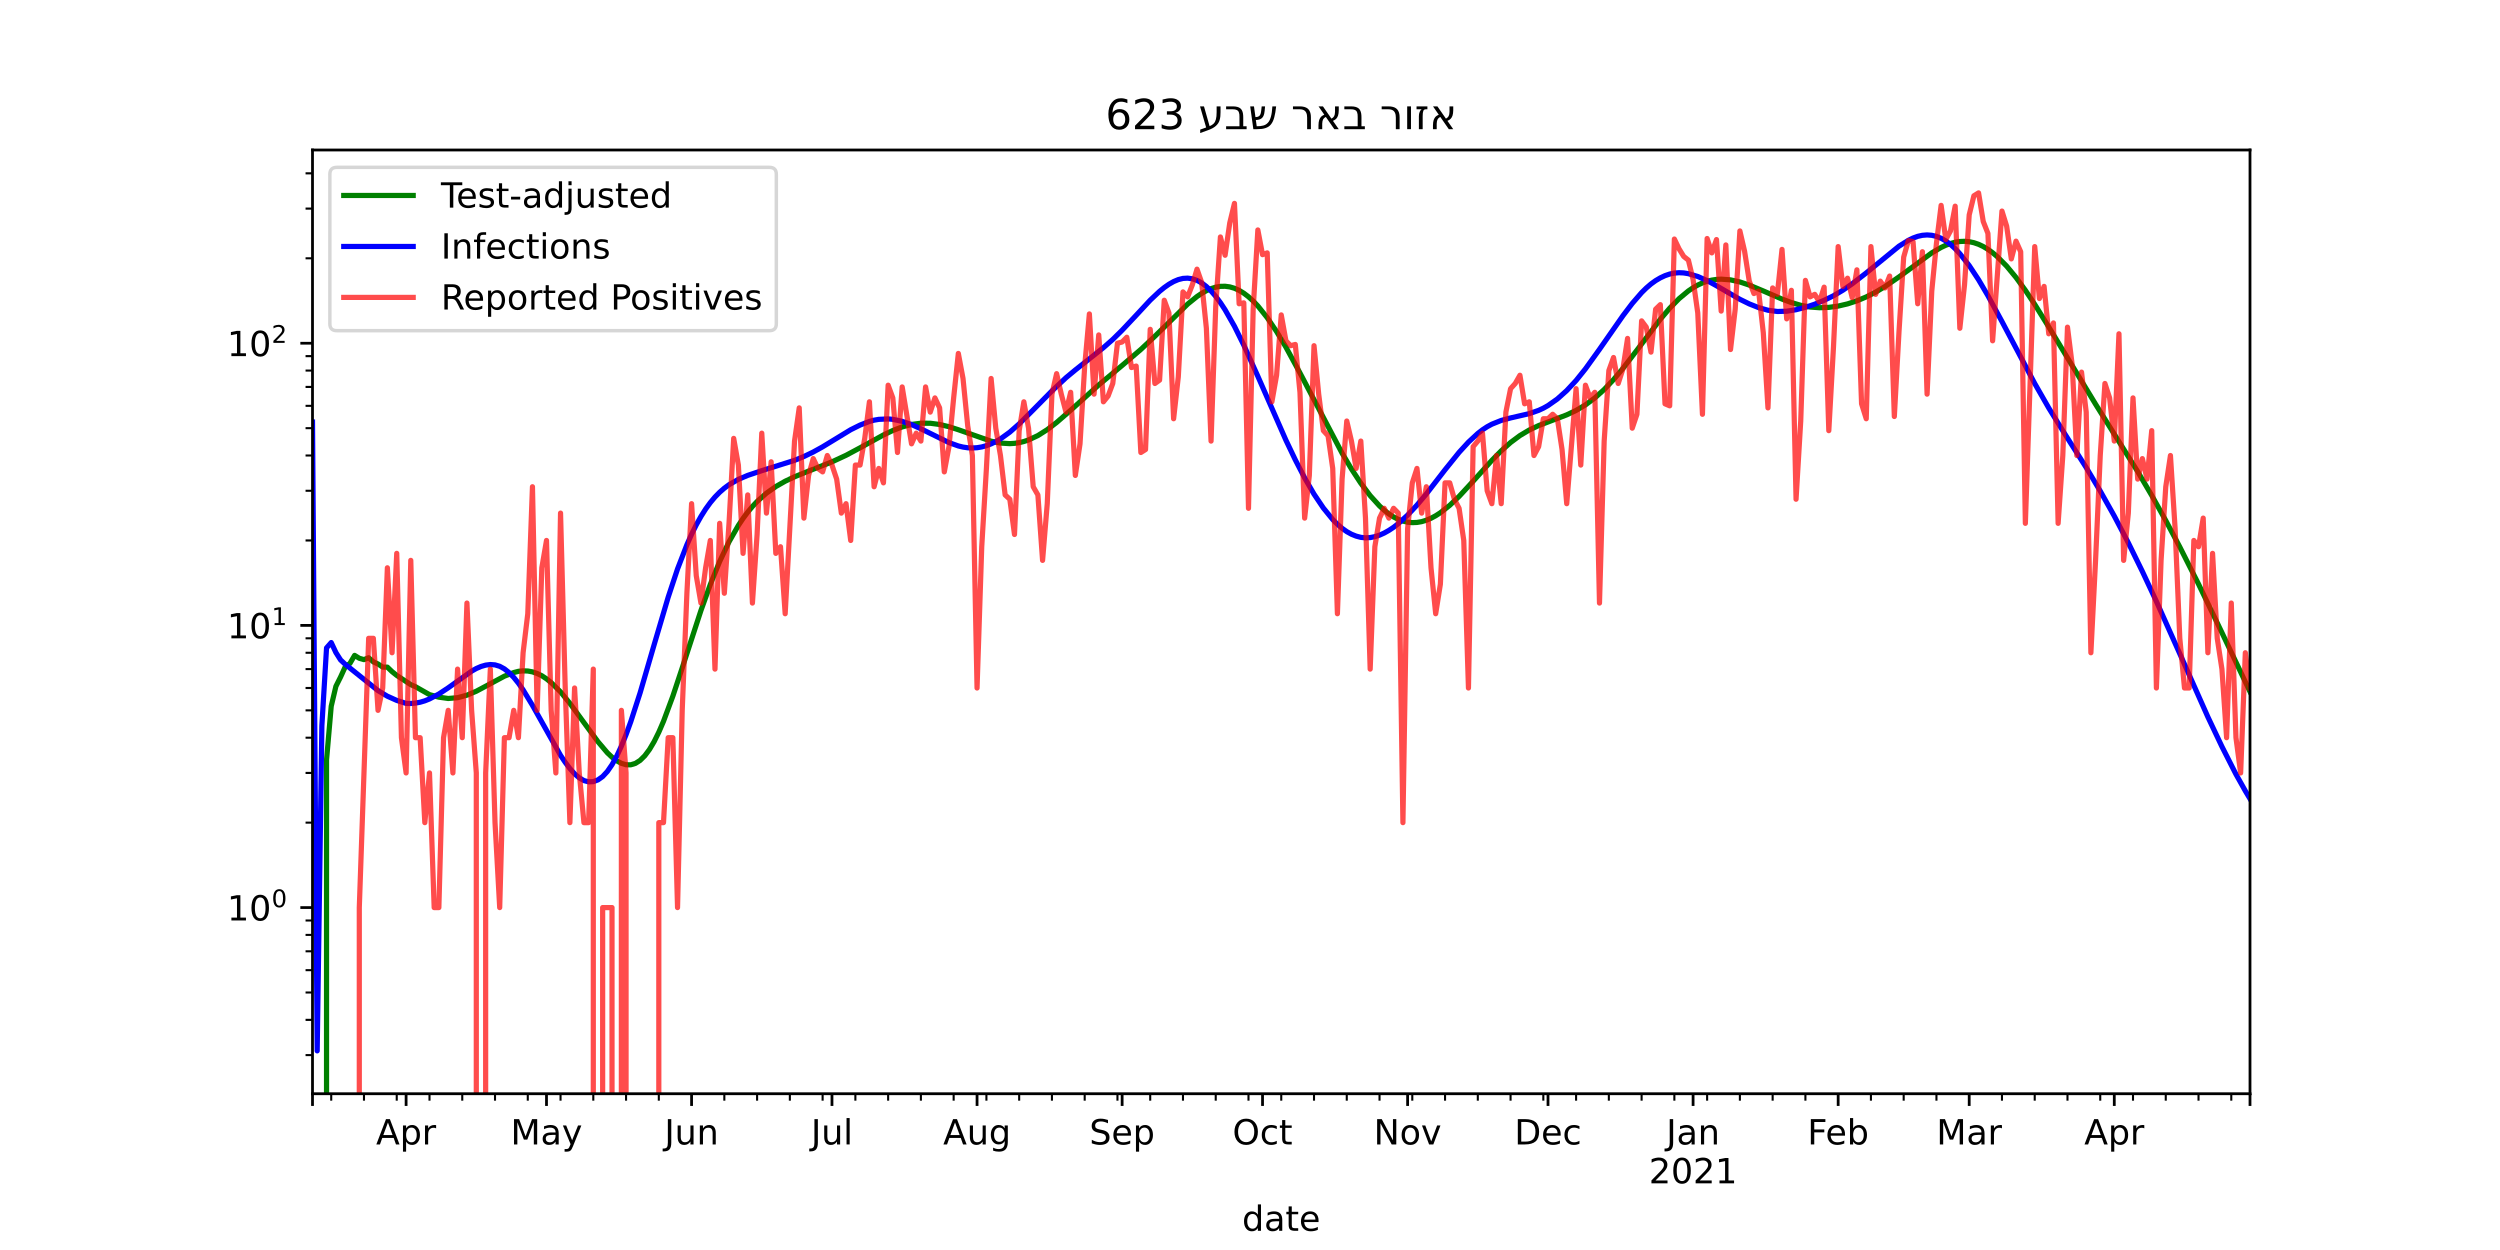 <?xml version="1.0" encoding="utf-8" standalone="no"?>
<!DOCTYPE svg PUBLIC "-//W3C//DTD SVG 1.1//EN"
  "http://www.w3.org/Graphics/SVG/1.1/DTD/svg11.dtd">
<!-- Created with matplotlib (https://matplotlib.org/) -->
<svg height="360pt" version="1.1" viewBox="0 0 720 360" width="720pt" xmlns="http://www.w3.org/2000/svg" xmlns:xlink="http://www.w3.org/1999/xlink">
 <defs>
  <style type="text/css">*{stroke-linecap:butt;stroke-linejoin:round;}</style>
 </defs>
 <g id="figure_1">
  <g id="patch_1">
   <path d="M 0 360 
L 720 360 
L 720 0 
L 0 0 
z
" style="fill:#ffffff;"/>
  </g>
  <g id="axes_1">
   <g id="patch_2">
    <path d="M 90 315 
L 648 315 
L 648 43.2 
L 90 43.2 
z
" style="fill:#ffffff;"/>
   </g>
   <g id="matplotlib.axis_1">
    <g id="xtick_1">
     <g id="line2d_1">
      <defs>
       <path d="M 0 0 
L 0 3.5 
" id="me8921457e9" style="stroke:#000000;stroke-width:0.8;"/>
      </defs>
      <g>
       <use style="stroke:#000000;stroke-width:0.8;" x="90" xlink:href="#me8921457e9" y="315"/>
      </g>
     </g>
    </g>
    <g id="xtick_2">
     <g id="line2d_2">
      <g>
       <use style="stroke:#000000;stroke-width:0.8;" x="116.957" xlink:href="#me8921457e9" y="315"/>
      </g>
     </g>
     <g id="text_1">
      <!-- Apr -->
      <g transform="translate(108.307 329.598)scale(0.1 -0.1)">
       <defs>
        <path d="M 34.188 63.188 
L 20.797 26.906 
L 47.609 26.906 
z
M 28.609 72.906 
L 39.797 72.906 
L 67.578 0 
L 57.328 0 
L 50.688 18.703 
L 17.828 18.703 
L 11.188 0 
L 0.781 0 
z
" id="DejaVuSans-65"/>
        <path d="M 18.109 8.203 
L 18.109 -20.797 
L 9.078 -20.797 
L 9.078 54.688 
L 18.109 54.688 
L 18.109 46.391 
Q 20.953 51.266 25.266 53.625 
Q 29.594 56 35.594 56 
Q 45.562 56 51.781 48.094 
Q 58.016 40.188 58.016 27.297 
Q 58.016 14.406 51.781 6.484 
Q 45.562 -1.422 35.594 -1.422 
Q 29.594 -1.422 25.266 0.953 
Q 20.953 3.328 18.109 8.203 
z
M 48.688 27.297 
Q 48.688 37.203 44.609 42.844 
Q 40.531 48.484 33.406 48.484 
Q 26.266 48.484 22.188 42.844 
Q 18.109 37.203 18.109 27.297 
Q 18.109 17.391 22.188 11.75 
Q 26.266 6.109 33.406 6.109 
Q 40.531 6.109 44.609 11.75 
Q 48.688 17.391 48.688 27.297 
z
" id="DejaVuSans-112"/>
        <path d="M 41.109 46.297 
Q 39.594 47.172 37.812 47.578 
Q 36.031 48 33.891 48 
Q 26.266 48 22.188 43.047 
Q 18.109 38.094 18.109 28.812 
L 18.109 0 
L 9.078 0 
L 9.078 54.688 
L 18.109 54.688 
L 18.109 46.188 
Q 20.953 51.172 25.484 53.578 
Q 30.031 56 36.531 56 
Q 37.453 56 38.578 55.875 
Q 39.703 55.766 41.062 55.516 
z
" id="DejaVuSans-114"/>
       </defs>
       <use xlink:href="#DejaVuSans-65"/>
       <use x="68.408" xlink:href="#DejaVuSans-112"/>
       <use x="131.885" xlink:href="#DejaVuSans-114"/>
      </g>
     </g>
    </g>
    <g id="xtick_3">
     <g id="line2d_3">
      <g>
       <use style="stroke:#000000;stroke-width:0.8;" x="157.391" xlink:href="#me8921457e9" y="315"/>
      </g>
     </g>
     <g id="text_2">
      <!-- May -->
      <g transform="translate(147.054 329.598)scale(0.1 -0.1)">
       <defs>
        <path d="M 9.812 72.906 
L 24.516 72.906 
L 43.109 23.297 
L 61.812 72.906 
L 76.516 72.906 
L 76.516 0 
L 66.891 0 
L 66.891 64.016 
L 48.094 14.016 
L 38.188 14.016 
L 19.391 64.016 
L 19.391 0 
L 9.812 0 
z
" id="DejaVuSans-77"/>
        <path d="M 34.281 27.484 
Q 23.391 27.484 19.188 25 
Q 14.984 22.516 14.984 16.5 
Q 14.984 11.719 18.141 8.906 
Q 21.297 6.109 26.703 6.109 
Q 34.188 6.109 38.703 11.406 
Q 43.219 16.703 43.219 25.484 
L 43.219 27.484 
z
M 52.203 31.203 
L 52.203 0 
L 43.219 0 
L 43.219 8.297 
Q 40.141 3.328 35.547 0.953 
Q 30.953 -1.422 24.312 -1.422 
Q 15.922 -1.422 10.953 3.297 
Q 6 8.016 6 15.922 
Q 6 25.141 12.172 29.828 
Q 18.359 34.516 30.609 34.516 
L 43.219 34.516 
L 43.219 35.406 
Q 43.219 41.609 39.141 45 
Q 35.062 48.391 27.688 48.391 
Q 23 48.391 18.547 47.266 
Q 14.109 46.141 10.016 43.891 
L 10.016 52.203 
Q 14.938 54.109 19.578 55.047 
Q 24.219 56 28.609 56 
Q 40.484 56 46.344 49.844 
Q 52.203 43.703 52.203 31.203 
z
" id="DejaVuSans-97"/>
        <path d="M 32.172 -5.078 
Q 28.375 -14.844 24.75 -17.812 
Q 21.141 -20.797 15.094 -20.797 
L 7.906 -20.797 
L 7.906 -13.281 
L 13.188 -13.281 
Q 16.891 -13.281 18.938 -11.516 
Q 21 -9.766 23.484 -3.219 
L 25.094 0.875 
L 2.984 54.688 
L 12.5 54.688 
L 29.594 11.922 
L 46.688 54.688 
L 56.203 54.688 
z
" id="DejaVuSans-121"/>
       </defs>
       <use xlink:href="#DejaVuSans-77"/>
       <use x="86.279" xlink:href="#DejaVuSans-97"/>
       <use x="147.559" xlink:href="#DejaVuSans-121"/>
      </g>
     </g>
    </g>
    <g id="xtick_4">
     <g id="line2d_4">
      <g>
       <use style="stroke:#000000;stroke-width:0.8;" x="199.174" xlink:href="#me8921457e9" y="315"/>
      </g>
     </g>
     <g id="text_3">
      <!-- Jun -->
      <g transform="translate(191.361 329.598)scale(0.1 -0.1)">
       <defs>
        <path d="M 9.812 72.906 
L 19.672 72.906 
L 19.672 5.078 
Q 19.672 -8.109 14.672 -14.062 
Q 9.672 -20.016 -1.422 -20.016 
L -5.172 -20.016 
L -5.172 -11.719 
L -2.094 -11.719 
Q 4.438 -11.719 7.125 -8.047 
Q 9.812 -4.391 9.812 5.078 
z
" id="DejaVuSans-74"/>
        <path d="M 8.5 21.578 
L 8.5 54.688 
L 17.484 54.688 
L 17.484 21.922 
Q 17.484 14.156 20.5 10.266 
Q 23.531 6.391 29.594 6.391 
Q 36.859 6.391 41.078 11.031 
Q 45.312 15.672 45.312 23.688 
L 45.312 54.688 
L 54.297 54.688 
L 54.297 0 
L 45.312 0 
L 45.312 8.406 
Q 42.047 3.422 37.719 1 
Q 33.406 -1.422 27.688 -1.422 
Q 18.266 -1.422 13.375 4.438 
Q 8.5 10.297 8.5 21.578 
z
M 31.109 56 
z
" id="DejaVuSans-117"/>
        <path d="M 54.891 33.016 
L 54.891 0 
L 45.906 0 
L 45.906 32.719 
Q 45.906 40.484 42.875 44.328 
Q 39.844 48.188 33.797 48.188 
Q 26.516 48.188 22.312 43.547 
Q 18.109 38.922 18.109 30.906 
L 18.109 0 
L 9.078 0 
L 9.078 54.688 
L 18.109 54.688 
L 18.109 46.188 
Q 21.344 51.125 25.703 53.562 
Q 30.078 56 35.797 56 
Q 45.219 56 50.047 50.172 
Q 54.891 44.344 54.891 33.016 
z
" id="DejaVuSans-110"/>
       </defs>
       <use xlink:href="#DejaVuSans-74"/>
       <use x="29.492" xlink:href="#DejaVuSans-117"/>
       <use x="92.871" xlink:href="#DejaVuSans-110"/>
      </g>
     </g>
    </g>
    <g id="xtick_5">
     <g id="line2d_5">
      <g>
       <use style="stroke:#000000;stroke-width:0.8;" x="239.609" xlink:href="#me8921457e9" y="315"/>
      </g>
     </g>
     <g id="text_4">
      <!-- Jul -->
      <g transform="translate(233.576 329.598)scale(0.1 -0.1)">
       <defs>
        <path d="M 9.422 75.984 
L 18.406 75.984 
L 18.406 0 
L 9.422 0 
z
" id="DejaVuSans-108"/>
       </defs>
       <use xlink:href="#DejaVuSans-74"/>
       <use x="29.492" xlink:href="#DejaVuSans-117"/>
       <use x="92.871" xlink:href="#DejaVuSans-108"/>
      </g>
     </g>
    </g>
    <g id="xtick_6">
     <g id="line2d_6">
      <g>
       <use style="stroke:#000000;stroke-width:0.8;" x="281.391" xlink:href="#me8921457e9" y="315"/>
      </g>
     </g>
     <g id="text_5">
      <!-- Aug -->
      <g transform="translate(271.628 329.598)scale(0.1 -0.1)">
       <defs>
        <path d="M 45.406 27.984 
Q 45.406 37.75 41.375 43.109 
Q 37.359 48.484 30.078 48.484 
Q 22.859 48.484 18.828 43.109 
Q 14.797 37.75 14.797 27.984 
Q 14.797 18.266 18.828 12.891 
Q 22.859 7.516 30.078 7.516 
Q 37.359 7.516 41.375 12.891 
Q 45.406 18.266 45.406 27.984 
z
M 54.391 6.781 
Q 54.391 -7.172 48.188 -13.984 
Q 42 -20.797 29.203 -20.797 
Q 24.469 -20.797 20.266 -20.094 
Q 16.062 -19.391 12.109 -17.922 
L 12.109 -9.188 
Q 16.062 -11.328 19.922 -12.344 
Q 23.781 -13.375 27.781 -13.375 
Q 36.625 -13.375 41.016 -8.766 
Q 45.406 -4.156 45.406 5.172 
L 45.406 9.625 
Q 42.625 4.781 38.281 2.391 
Q 33.938 0 27.875 0 
Q 17.828 0 11.672 7.656 
Q 5.516 15.328 5.516 27.984 
Q 5.516 40.672 11.672 48.328 
Q 17.828 56 27.875 56 
Q 33.938 56 38.281 53.609 
Q 42.625 51.219 45.406 46.391 
L 45.406 54.688 
L 54.391 54.688 
z
" id="DejaVuSans-103"/>
       </defs>
       <use xlink:href="#DejaVuSans-65"/>
       <use x="68.408" xlink:href="#DejaVuSans-117"/>
       <use x="131.787" xlink:href="#DejaVuSans-103"/>
      </g>
     </g>
    </g>
    <g id="xtick_7">
     <g id="line2d_7">
      <g>
       <use style="stroke:#000000;stroke-width:0.8;" x="323.174" xlink:href="#me8921457e9" y="315"/>
      </g>
     </g>
     <g id="text_6">
      <!-- Sep -->
      <g transform="translate(313.749 329.598)scale(0.1 -0.1)">
       <defs>
        <path d="M 53.516 70.516 
L 53.516 60.891 
Q 47.906 63.578 42.922 64.891 
Q 37.938 66.219 33.297 66.219 
Q 25.25 66.219 20.875 63.094 
Q 16.5 59.969 16.5 54.203 
Q 16.5 49.359 19.406 46.891 
Q 22.312 44.438 30.422 42.922 
L 36.375 41.703 
Q 47.406 39.594 52.656 34.297 
Q 57.906 29 57.906 20.125 
Q 57.906 9.516 50.797 4.047 
Q 43.703 -1.422 29.984 -1.422 
Q 24.812 -1.422 18.969 -0.25 
Q 13.141 0.922 6.891 3.219 
L 6.891 13.375 
Q 12.891 10.016 18.656 8.297 
Q 24.422 6.594 29.984 6.594 
Q 38.422 6.594 43.016 9.906 
Q 47.609 13.234 47.609 19.391 
Q 47.609 24.75 44.312 27.781 
Q 41.016 30.812 33.5 32.328 
L 27.484 33.5 
Q 16.453 35.688 11.516 40.375 
Q 6.594 45.062 6.594 53.422 
Q 6.594 63.094 13.406 68.656 
Q 20.219 74.219 32.172 74.219 
Q 37.312 74.219 42.625 73.281 
Q 47.953 72.359 53.516 70.516 
z
" id="DejaVuSans-83"/>
        <path d="M 56.203 29.594 
L 56.203 25.203 
L 14.891 25.203 
Q 15.484 15.922 20.484 11.062 
Q 25.484 6.203 34.422 6.203 
Q 39.594 6.203 44.453 7.469 
Q 49.312 8.734 54.109 11.281 
L 54.109 2.781 
Q 49.266 0.734 44.188 -0.344 
Q 39.109 -1.422 33.891 -1.422 
Q 20.797 -1.422 13.156 6.188 
Q 5.516 13.812 5.516 26.812 
Q 5.516 40.234 12.766 48.109 
Q 20.016 56 32.328 56 
Q 43.359 56 49.781 48.891 
Q 56.203 41.797 56.203 29.594 
z
M 47.219 32.234 
Q 47.125 39.594 43.094 43.984 
Q 39.062 48.391 32.422 48.391 
Q 24.906 48.391 20.391 44.141 
Q 15.875 39.891 15.188 32.172 
z
" id="DejaVuSans-101"/>
       </defs>
       <use xlink:href="#DejaVuSans-83"/>
       <use x="63.477" xlink:href="#DejaVuSans-101"/>
       <use x="125" xlink:href="#DejaVuSans-112"/>
      </g>
     </g>
    </g>
    <g id="xtick_8">
     <g id="line2d_8">
      <g>
       <use style="stroke:#000000;stroke-width:0.8;" x="363.609" xlink:href="#me8921457e9" y="315"/>
      </g>
     </g>
     <g id="text_7">
      <!-- Oct -->
      <g transform="translate(354.963 329.598)scale(0.1 -0.1)">
       <defs>
        <path d="M 39.406 66.219 
Q 28.656 66.219 22.328 58.203 
Q 16.016 50.203 16.016 36.375 
Q 16.016 22.609 22.328 14.594 
Q 28.656 6.594 39.406 6.594 
Q 50.141 6.594 56.422 14.594 
Q 62.703 22.609 62.703 36.375 
Q 62.703 50.203 56.422 58.203 
Q 50.141 66.219 39.406 66.219 
z
M 39.406 74.219 
Q 54.734 74.219 63.906 63.938 
Q 73.094 53.656 73.094 36.375 
Q 73.094 19.141 63.906 8.859 
Q 54.734 -1.422 39.406 -1.422 
Q 24.031 -1.422 14.812 8.828 
Q 5.609 19.094 5.609 36.375 
Q 5.609 53.656 14.812 63.938 
Q 24.031 74.219 39.406 74.219 
z
" id="DejaVuSans-79"/>
        <path d="M 48.781 52.594 
L 48.781 44.188 
Q 44.969 46.297 41.141 47.344 
Q 37.312 48.391 33.406 48.391 
Q 24.656 48.391 19.812 42.844 
Q 14.984 37.312 14.984 27.297 
Q 14.984 17.281 19.812 11.734 
Q 24.656 6.203 33.406 6.203 
Q 37.312 6.203 41.141 7.25 
Q 44.969 8.297 48.781 10.406 
L 48.781 2.094 
Q 45.016 0.344 40.984 -0.531 
Q 36.969 -1.422 32.422 -1.422 
Q 20.062 -1.422 12.781 6.344 
Q 5.516 14.109 5.516 27.297 
Q 5.516 40.672 12.859 48.328 
Q 20.219 56 33.016 56 
Q 37.156 56 41.109 55.141 
Q 45.062 54.297 48.781 52.594 
z
" id="DejaVuSans-99"/>
        <path d="M 18.312 70.219 
L 18.312 54.688 
L 36.812 54.688 
L 36.812 47.703 
L 18.312 47.703 
L 18.312 18.016 
Q 18.312 11.328 20.141 9.422 
Q 21.969 7.516 27.594 7.516 
L 36.812 7.516 
L 36.812 0 
L 27.594 0 
Q 17.188 0 13.234 3.875 
Q 9.281 7.766 9.281 18.016 
L 9.281 47.703 
L 2.688 47.703 
L 2.688 54.688 
L 9.281 54.688 
L 9.281 70.219 
z
" id="DejaVuSans-116"/>
       </defs>
       <use xlink:href="#DejaVuSans-79"/>
       <use x="78.711" xlink:href="#DejaVuSans-99"/>
       <use x="133.691" xlink:href="#DejaVuSans-116"/>
      </g>
     </g>
    </g>
    <g id="xtick_9">
     <g id="line2d_9">
      <g>
       <use style="stroke:#000000;stroke-width:0.8;" x="405.391" xlink:href="#me8921457e9" y="315"/>
      </g>
     </g>
     <g id="text_8">
      <!-- Nov -->
      <g transform="translate(395.632 329.598)scale(0.1 -0.1)">
       <defs>
        <path d="M 9.812 72.906 
L 23.094 72.906 
L 55.422 11.922 
L 55.422 72.906 
L 64.984 72.906 
L 64.984 0 
L 51.703 0 
L 19.391 60.984 
L 19.391 0 
L 9.812 0 
z
" id="DejaVuSans-78"/>
        <path d="M 30.609 48.391 
Q 23.391 48.391 19.188 42.75 
Q 14.984 37.109 14.984 27.297 
Q 14.984 17.484 19.156 11.844 
Q 23.344 6.203 30.609 6.203 
Q 37.797 6.203 41.984 11.859 
Q 46.188 17.531 46.188 27.297 
Q 46.188 37.016 41.984 42.703 
Q 37.797 48.391 30.609 48.391 
z
M 30.609 56 
Q 42.328 56 49.016 48.375 
Q 55.719 40.766 55.719 27.297 
Q 55.719 13.875 49.016 6.219 
Q 42.328 -1.422 30.609 -1.422 
Q 18.844 -1.422 12.172 6.219 
Q 5.516 13.875 5.516 27.297 
Q 5.516 40.766 12.172 48.375 
Q 18.844 56 30.609 56 
z
" id="DejaVuSans-111"/>
        <path d="M 2.984 54.688 
L 12.5 54.688 
L 29.594 8.797 
L 46.688 54.688 
L 56.203 54.688 
L 35.688 0 
L 23.484 0 
z
" id="DejaVuSans-118"/>
       </defs>
       <use xlink:href="#DejaVuSans-78"/>
       <use x="74.805" xlink:href="#DejaVuSans-111"/>
       <use x="135.986" xlink:href="#DejaVuSans-118"/>
      </g>
     </g>
    </g>
    <g id="xtick_10">
     <g id="line2d_10">
      <g>
       <use style="stroke:#000000;stroke-width:0.8;" x="445.826" xlink:href="#me8921457e9" y="315"/>
      </g>
     </g>
     <g id="text_9">
      <!-- Dec -->
      <g transform="translate(436.15 329.598)scale(0.1 -0.1)">
       <defs>
        <path d="M 19.672 64.797 
L 19.672 8.109 
L 31.594 8.109 
Q 46.688 8.109 53.688 14.938 
Q 60.688 21.781 60.688 36.531 
Q 60.688 51.172 53.688 57.984 
Q 46.688 64.797 31.594 64.797 
z
M 9.812 72.906 
L 30.078 72.906 
Q 51.266 72.906 61.172 64.094 
Q 71.094 55.281 71.094 36.531 
Q 71.094 17.672 61.125 8.828 
Q 51.172 0 30.078 0 
L 9.812 0 
z
" id="DejaVuSans-68"/>
       </defs>
       <use xlink:href="#DejaVuSans-68"/>
       <use x="77.002" xlink:href="#DejaVuSans-101"/>
       <use x="138.525" xlink:href="#DejaVuSans-99"/>
      </g>
     </g>
    </g>
    <g id="xtick_11">
     <g id="line2d_11">
      <g>
       <use style="stroke:#000000;stroke-width:0.8;" x="487.609" xlink:href="#me8921457e9" y="315"/>
      </g>
     </g>
     <g id="text_10">
      <!-- Jan -->
      <g transform="translate(479.901 329.598)scale(0.1 -0.1)">
       <use xlink:href="#DejaVuSans-74"/>
       <use x="29.492" xlink:href="#DejaVuSans-97"/>
       <use x="90.771" xlink:href="#DejaVuSans-110"/>
      </g>
      <!-- 2021 -->
      <g transform="translate(474.884 340.796)scale(0.1 -0.1)">
       <defs>
        <path d="M 19.188 8.297 
L 53.609 8.297 
L 53.609 0 
L 7.328 0 
L 7.328 8.297 
Q 12.938 14.109 22.625 23.891 
Q 32.328 33.688 34.812 36.531 
Q 39.547 41.844 41.422 45.531 
Q 43.312 49.219 43.312 52.781 
Q 43.312 58.594 39.234 62.25 
Q 35.156 65.922 28.609 65.922 
Q 23.969 65.922 18.812 64.312 
Q 13.672 62.703 7.812 59.422 
L 7.812 69.391 
Q 13.766 71.781 18.938 73 
Q 24.125 74.219 28.422 74.219 
Q 39.75 74.219 46.484 68.547 
Q 53.219 62.891 53.219 53.422 
Q 53.219 48.922 51.531 44.891 
Q 49.859 40.875 45.406 35.406 
Q 44.188 33.984 37.641 27.219 
Q 31.109 20.453 19.188 8.297 
z
" id="DejaVuSans-50"/>
        <path d="M 31.781 66.406 
Q 24.172 66.406 20.328 58.906 
Q 16.5 51.422 16.5 36.375 
Q 16.5 21.391 20.328 13.891 
Q 24.172 6.391 31.781 6.391 
Q 39.453 6.391 43.281 13.891 
Q 47.125 21.391 47.125 36.375 
Q 47.125 51.422 43.281 58.906 
Q 39.453 66.406 31.781 66.406 
z
M 31.781 74.219 
Q 44.047 74.219 50.516 64.516 
Q 56.984 54.828 56.984 36.375 
Q 56.984 17.969 50.516 8.266 
Q 44.047 -1.422 31.781 -1.422 
Q 19.531 -1.422 13.062 8.266 
Q 6.594 17.969 6.594 36.375 
Q 6.594 54.828 13.062 64.516 
Q 19.531 74.219 31.781 74.219 
z
" id="DejaVuSans-48"/>
        <path d="M 12.406 8.297 
L 28.516 8.297 
L 28.516 63.922 
L 10.984 60.406 
L 10.984 69.391 
L 28.422 72.906 
L 38.281 72.906 
L 38.281 8.297 
L 54.391 8.297 
L 54.391 0 
L 12.406 0 
z
" id="DejaVuSans-49"/>
       </defs>
       <use xlink:href="#DejaVuSans-50"/>
       <use x="63.623" xlink:href="#DejaVuSans-48"/>
       <use x="127.246" xlink:href="#DejaVuSans-50"/>
       <use x="190.869" xlink:href="#DejaVuSans-49"/>
      </g>
     </g>
    </g>
    <g id="xtick_12">
     <g id="line2d_12">
      <g>
       <use style="stroke:#000000;stroke-width:0.8;" x="529.391" xlink:href="#me8921457e9" y="315"/>
      </g>
     </g>
     <g id="text_11">
      <!-- Feb -->
      <g transform="translate(520.54 329.598)scale(0.1 -0.1)">
       <defs>
        <path d="M 9.812 72.906 
L 51.703 72.906 
L 51.703 64.594 
L 19.672 64.594 
L 19.672 43.109 
L 48.578 43.109 
L 48.578 34.812 
L 19.672 34.812 
L 19.672 0 
L 9.812 0 
z
" id="DejaVuSans-70"/>
        <path d="M 48.688 27.297 
Q 48.688 37.203 44.609 42.844 
Q 40.531 48.484 33.406 48.484 
Q 26.266 48.484 22.188 42.844 
Q 18.109 37.203 18.109 27.297 
Q 18.109 17.391 22.188 11.75 
Q 26.266 6.109 33.406 6.109 
Q 40.531 6.109 44.609 11.75 
Q 48.688 17.391 48.688 27.297 
z
M 18.109 46.391 
Q 20.953 51.266 25.266 53.625 
Q 29.594 56 35.594 56 
Q 45.562 56 51.781 48.094 
Q 58.016 40.188 58.016 27.297 
Q 58.016 14.406 51.781 6.484 
Q 45.562 -1.422 35.594 -1.422 
Q 29.594 -1.422 25.266 0.953 
Q 20.953 3.328 18.109 8.203 
L 18.109 0 
L 9.078 0 
L 9.078 75.984 
L 18.109 75.984 
z
" id="DejaVuSans-98"/>
       </defs>
       <use xlink:href="#DejaVuSans-70"/>
       <use x="52.02" xlink:href="#DejaVuSans-101"/>
       <use x="113.543" xlink:href="#DejaVuSans-98"/>
      </g>
     </g>
    </g>
    <g id="xtick_13">
     <g id="line2d_13">
      <g>
       <use style="stroke:#000000;stroke-width:0.8;" x="567.13" xlink:href="#me8921457e9" y="315"/>
      </g>
     </g>
     <g id="text_12">
      <!-- Mar -->
      <g transform="translate(557.697 329.598)scale(0.1 -0.1)">
       <use xlink:href="#DejaVuSans-77"/>
       <use x="86.279" xlink:href="#DejaVuSans-97"/>
       <use x="147.559" xlink:href="#DejaVuSans-114"/>
      </g>
     </g>
    </g>
    <g id="xtick_14">
     <g id="line2d_14">
      <g>
       <use style="stroke:#000000;stroke-width:0.8;" x="608.913" xlink:href="#me8921457e9" y="315"/>
      </g>
     </g>
     <g id="text_13">
      <!-- Apr -->
      <g transform="translate(600.263 329.598)scale(0.1 -0.1)">
       <use xlink:href="#DejaVuSans-65"/>
       <use x="68.408" xlink:href="#DejaVuSans-112"/>
       <use x="131.885" xlink:href="#DejaVuSans-114"/>
      </g>
     </g>
    </g>
    <g id="xtick_15">
     <g id="line2d_15">
      <g>
       <use style="stroke:#000000;stroke-width:0.8;" x="648" xlink:href="#me8921457e9" y="315"/>
      </g>
     </g>
    </g>
    <g id="xtick_16">
     <g id="line2d_16">
      <defs>
       <path d="M 0 0 
L 0 2 
" id="m9a3ef8591b" style="stroke:#000000;stroke-width:0.6;"/>
      </defs>
      <g>
       <use style="stroke:#000000;stroke-width:0.6;" x="95.391" xlink:href="#m9a3ef8591b" y="315"/>
      </g>
     </g>
    </g>
    <g id="xtick_17">
     <g id="line2d_17">
      <g>
       <use style="stroke:#000000;stroke-width:0.6;" x="104.826" xlink:href="#m9a3ef8591b" y="315"/>
      </g>
     </g>
    </g>
    <g id="xtick_18">
     <g id="line2d_18">
      <g>
       <use style="stroke:#000000;stroke-width:0.6;" x="114.261" xlink:href="#m9a3ef8591b" y="315"/>
      </g>
     </g>
    </g>
    <g id="xtick_19">
     <g id="line2d_19">
      <g>
       <use style="stroke:#000000;stroke-width:0.6;" x="123.696" xlink:href="#m9a3ef8591b" y="315"/>
      </g>
     </g>
    </g>
    <g id="xtick_20">
     <g id="line2d_20">
      <g>
       <use style="stroke:#000000;stroke-width:0.6;" x="133.13" xlink:href="#m9a3ef8591b" y="315"/>
      </g>
     </g>
    </g>
    <g id="xtick_21">
     <g id="line2d_21">
      <g>
       <use style="stroke:#000000;stroke-width:0.6;" x="142.565" xlink:href="#m9a3ef8591b" y="315"/>
      </g>
     </g>
    </g>
    <g id="xtick_22">
     <g id="line2d_22">
      <g>
       <use style="stroke:#000000;stroke-width:0.6;" x="152" xlink:href="#m9a3ef8591b" y="315"/>
      </g>
     </g>
    </g>
    <g id="xtick_23">
     <g id="line2d_23">
      <g>
       <use style="stroke:#000000;stroke-width:0.6;" x="161.435" xlink:href="#m9a3ef8591b" y="315"/>
      </g>
     </g>
    </g>
    <g id="xtick_24">
     <g id="line2d_24">
      <g>
       <use style="stroke:#000000;stroke-width:0.6;" x="170.87" xlink:href="#m9a3ef8591b" y="315"/>
      </g>
     </g>
    </g>
    <g id="xtick_25">
     <g id="line2d_25">
      <g>
       <use style="stroke:#000000;stroke-width:0.6;" x="180.304" xlink:href="#m9a3ef8591b" y="315"/>
      </g>
     </g>
    </g>
    <g id="xtick_26">
     <g id="line2d_26">
      <g>
       <use style="stroke:#000000;stroke-width:0.6;" x="189.739" xlink:href="#m9a3ef8591b" y="315"/>
      </g>
     </g>
    </g>
    <g id="xtick_27">
     <g id="line2d_27">
      <g>
       <use style="stroke:#000000;stroke-width:0.6;" x="208.609" xlink:href="#m9a3ef8591b" y="315"/>
      </g>
     </g>
    </g>
    <g id="xtick_28">
     <g id="line2d_28">
      <g>
       <use style="stroke:#000000;stroke-width:0.6;" x="218.043" xlink:href="#m9a3ef8591b" y="315"/>
      </g>
     </g>
    </g>
    <g id="xtick_29">
     <g id="line2d_29">
      <g>
       <use style="stroke:#000000;stroke-width:0.6;" x="227.478" xlink:href="#m9a3ef8591b" y="315"/>
      </g>
     </g>
    </g>
    <g id="xtick_30">
     <g id="line2d_30">
      <g>
       <use style="stroke:#000000;stroke-width:0.6;" x="236.913" xlink:href="#m9a3ef8591b" y="315"/>
      </g>
     </g>
    </g>
    <g id="xtick_31">
     <g id="line2d_31">
      <g>
       <use style="stroke:#000000;stroke-width:0.6;" x="246.348" xlink:href="#m9a3ef8591b" y="315"/>
      </g>
     </g>
    </g>
    <g id="xtick_32">
     <g id="line2d_32">
      <g>
       <use style="stroke:#000000;stroke-width:0.6;" x="255.783" xlink:href="#m9a3ef8591b" y="315"/>
      </g>
     </g>
    </g>
    <g id="xtick_33">
     <g id="line2d_33">
      <g>
       <use style="stroke:#000000;stroke-width:0.6;" x="265.217" xlink:href="#m9a3ef8591b" y="315"/>
      </g>
     </g>
    </g>
    <g id="xtick_34">
     <g id="line2d_34">
      <g>
       <use style="stroke:#000000;stroke-width:0.6;" x="274.652" xlink:href="#m9a3ef8591b" y="315"/>
      </g>
     </g>
    </g>
    <g id="xtick_35">
     <g id="line2d_35">
      <g>
       <use style="stroke:#000000;stroke-width:0.6;" x="284.087" xlink:href="#m9a3ef8591b" y="315"/>
      </g>
     </g>
    </g>
    <g id="xtick_36">
     <g id="line2d_36">
      <g>
       <use style="stroke:#000000;stroke-width:0.6;" x="293.522" xlink:href="#m9a3ef8591b" y="315"/>
      </g>
     </g>
    </g>
    <g id="xtick_37">
     <g id="line2d_37">
      <g>
       <use style="stroke:#000000;stroke-width:0.6;" x="302.957" xlink:href="#m9a3ef8591b" y="315"/>
      </g>
     </g>
    </g>
    <g id="xtick_38">
     <g id="line2d_38">
      <g>
       <use style="stroke:#000000;stroke-width:0.6;" x="312.391" xlink:href="#m9a3ef8591b" y="315"/>
      </g>
     </g>
    </g>
    <g id="xtick_39">
     <g id="line2d_39">
      <g>
       <use style="stroke:#000000;stroke-width:0.6;" x="321.826" xlink:href="#m9a3ef8591b" y="315"/>
      </g>
     </g>
    </g>
    <g id="xtick_40">
     <g id="line2d_40">
      <g>
       <use style="stroke:#000000;stroke-width:0.6;" x="331.261" xlink:href="#m9a3ef8591b" y="315"/>
      </g>
     </g>
    </g>
    <g id="xtick_41">
     <g id="line2d_41">
      <g>
       <use style="stroke:#000000;stroke-width:0.6;" x="340.696" xlink:href="#m9a3ef8591b" y="315"/>
      </g>
     </g>
    </g>
    <g id="xtick_42">
     <g id="line2d_42">
      <g>
       <use style="stroke:#000000;stroke-width:0.6;" x="350.13" xlink:href="#m9a3ef8591b" y="315"/>
      </g>
     </g>
    </g>
    <g id="xtick_43">
     <g id="line2d_43">
      <g>
       <use style="stroke:#000000;stroke-width:0.6;" x="359.565" xlink:href="#m9a3ef8591b" y="315"/>
      </g>
     </g>
    </g>
    <g id="xtick_44">
     <g id="line2d_44">
      <g>
       <use style="stroke:#000000;stroke-width:0.6;" x="369" xlink:href="#m9a3ef8591b" y="315"/>
      </g>
     </g>
    </g>
    <g id="xtick_45">
     <g id="line2d_45">
      <g>
       <use style="stroke:#000000;stroke-width:0.6;" x="378.435" xlink:href="#m9a3ef8591b" y="315"/>
      </g>
     </g>
    </g>
    <g id="xtick_46">
     <g id="line2d_46">
      <g>
       <use style="stroke:#000000;stroke-width:0.6;" x="387.87" xlink:href="#m9a3ef8591b" y="315"/>
      </g>
     </g>
    </g>
    <g id="xtick_47">
     <g id="line2d_47">
      <g>
       <use style="stroke:#000000;stroke-width:0.6;" x="397.304" xlink:href="#m9a3ef8591b" y="315"/>
      </g>
     </g>
    </g>
    <g id="xtick_48">
     <g id="line2d_48">
      <g>
       <use style="stroke:#000000;stroke-width:0.6;" x="406.739" xlink:href="#m9a3ef8591b" y="315"/>
      </g>
     </g>
    </g>
    <g id="xtick_49">
     <g id="line2d_49">
      <g>
       <use style="stroke:#000000;stroke-width:0.6;" x="416.174" xlink:href="#m9a3ef8591b" y="315"/>
      </g>
     </g>
    </g>
    <g id="xtick_50">
     <g id="line2d_50">
      <g>
       <use style="stroke:#000000;stroke-width:0.6;" x="425.609" xlink:href="#m9a3ef8591b" y="315"/>
      </g>
     </g>
    </g>
    <g id="xtick_51">
     <g id="line2d_51">
      <g>
       <use style="stroke:#000000;stroke-width:0.6;" x="435.043" xlink:href="#m9a3ef8591b" y="315"/>
      </g>
     </g>
    </g>
    <g id="xtick_52">
     <g id="line2d_52">
      <g>
       <use style="stroke:#000000;stroke-width:0.6;" x="444.478" xlink:href="#m9a3ef8591b" y="315"/>
      </g>
     </g>
    </g>
    <g id="xtick_53">
     <g id="line2d_53">
      <g>
       <use style="stroke:#000000;stroke-width:0.6;" x="453.913" xlink:href="#m9a3ef8591b" y="315"/>
      </g>
     </g>
    </g>
    <g id="xtick_54">
     <g id="line2d_54">
      <g>
       <use style="stroke:#000000;stroke-width:0.6;" x="463.348" xlink:href="#m9a3ef8591b" y="315"/>
      </g>
     </g>
    </g>
    <g id="xtick_55">
     <g id="line2d_55">
      <g>
       <use style="stroke:#000000;stroke-width:0.6;" x="472.783" xlink:href="#m9a3ef8591b" y="315"/>
      </g>
     </g>
    </g>
    <g id="xtick_56">
     <g id="line2d_56">
      <g>
       <use style="stroke:#000000;stroke-width:0.6;" x="482.217" xlink:href="#m9a3ef8591b" y="315"/>
      </g>
     </g>
    </g>
    <g id="xtick_57">
     <g id="line2d_57">
      <g>
       <use style="stroke:#000000;stroke-width:0.6;" x="491.652" xlink:href="#m9a3ef8591b" y="315"/>
      </g>
     </g>
    </g>
    <g id="xtick_58">
     <g id="line2d_58">
      <g>
       <use style="stroke:#000000;stroke-width:0.6;" x="501.087" xlink:href="#m9a3ef8591b" y="315"/>
      </g>
     </g>
    </g>
    <g id="xtick_59">
     <g id="line2d_59">
      <g>
       <use style="stroke:#000000;stroke-width:0.6;" x="510.522" xlink:href="#m9a3ef8591b" y="315"/>
      </g>
     </g>
    </g>
    <g id="xtick_60">
     <g id="line2d_60">
      <g>
       <use style="stroke:#000000;stroke-width:0.6;" x="519.957" xlink:href="#m9a3ef8591b" y="315"/>
      </g>
     </g>
    </g>
    <g id="xtick_61">
     <g id="line2d_61">
      <g>
       <use style="stroke:#000000;stroke-width:0.6;" x="538.826" xlink:href="#m9a3ef8591b" y="315"/>
      </g>
     </g>
    </g>
    <g id="xtick_62">
     <g id="line2d_62">
      <g>
       <use style="stroke:#000000;stroke-width:0.6;" x="548.261" xlink:href="#m9a3ef8591b" y="315"/>
      </g>
     </g>
    </g>
    <g id="xtick_63">
     <g id="line2d_63">
      <g>
       <use style="stroke:#000000;stroke-width:0.6;" x="557.696" xlink:href="#m9a3ef8591b" y="315"/>
      </g>
     </g>
    </g>
    <g id="xtick_64">
     <g id="line2d_64">
      <g>
       <use style="stroke:#000000;stroke-width:0.6;" x="576.565" xlink:href="#m9a3ef8591b" y="315"/>
      </g>
     </g>
    </g>
    <g id="xtick_65">
     <g id="line2d_65">
      <g>
       <use style="stroke:#000000;stroke-width:0.6;" x="586" xlink:href="#m9a3ef8591b" y="315"/>
      </g>
     </g>
    </g>
    <g id="xtick_66">
     <g id="line2d_66">
      <g>
       <use style="stroke:#000000;stroke-width:0.6;" x="595.435" xlink:href="#m9a3ef8591b" y="315"/>
      </g>
     </g>
    </g>
    <g id="xtick_67">
     <g id="line2d_67">
      <g>
       <use style="stroke:#000000;stroke-width:0.6;" x="604.87" xlink:href="#m9a3ef8591b" y="315"/>
      </g>
     </g>
    </g>
    <g id="xtick_68">
     <g id="line2d_68">
      <g>
       <use style="stroke:#000000;stroke-width:0.6;" x="614.304" xlink:href="#m9a3ef8591b" y="315"/>
      </g>
     </g>
    </g>
    <g id="xtick_69">
     <g id="line2d_69">
      <g>
       <use style="stroke:#000000;stroke-width:0.6;" x="623.739" xlink:href="#m9a3ef8591b" y="315"/>
      </g>
     </g>
    </g>
    <g id="xtick_70">
     <g id="line2d_70">
      <g>
       <use style="stroke:#000000;stroke-width:0.6;" x="633.174" xlink:href="#m9a3ef8591b" y="315"/>
      </g>
     </g>
    </g>
    <g id="xtick_71">
     <g id="line2d_71">
      <g>
       <use style="stroke:#000000;stroke-width:0.6;" x="642.609" xlink:href="#m9a3ef8591b" y="315"/>
      </g>
     </g>
    </g>
    <g id="text_14">
     <!-- date -->
     <g transform="translate(357.725 354.474)scale(0.1 -0.1)">
      <defs>
       <path d="M 45.406 46.391 
L 45.406 75.984 
L 54.391 75.984 
L 54.391 0 
L 45.406 0 
L 45.406 8.203 
Q 42.578 3.328 38.25 0.953 
Q 33.938 -1.422 27.875 -1.422 
Q 17.969 -1.422 11.734 6.484 
Q 5.516 14.406 5.516 27.297 
Q 5.516 40.188 11.734 48.094 
Q 17.969 56 27.875 56 
Q 33.938 56 38.25 53.625 
Q 42.578 51.266 45.406 46.391 
z
M 14.797 27.297 
Q 14.797 17.391 18.875 11.75 
Q 22.953 6.109 30.078 6.109 
Q 37.203 6.109 41.297 11.75 
Q 45.406 17.391 45.406 27.297 
Q 45.406 37.203 41.297 42.844 
Q 37.203 48.484 30.078 48.484 
Q 22.953 48.484 18.875 42.844 
Q 14.797 37.203 14.797 27.297 
z
" id="DejaVuSans-100"/>
      </defs>
      <use xlink:href="#DejaVuSans-100"/>
      <use x="63.477" xlink:href="#DejaVuSans-97"/>
      <use x="124.756" xlink:href="#DejaVuSans-116"/>
      <use x="163.965" xlink:href="#DejaVuSans-101"/>
     </g>
    </g>
   </g>
   <g id="matplotlib.axis_2">
    <g id="ytick_1">
     <g id="line2d_72">
      <defs>
       <path d="M 0 0 
L -3.5 0 
" id="m58cb7d173f" style="stroke:#000000;stroke-width:0.8;"/>
      </defs>
      <g>
       <use style="stroke:#000000;stroke-width:0.8;" x="90" xlink:href="#m58cb7d173f" y="261.381"/>
      </g>
     </g>
     <g id="text_15">
      <!-- $\mathdefault{10^{0}}$ -->
      <g transform="translate(65.4 265.18)scale(0.1 -0.1)">
       <use transform="translate(0 0.766)" xlink:href="#DejaVuSans-49"/>
       <use transform="translate(63.623 0.766)" xlink:href="#DejaVuSans-48"/>
       <use transform="translate(128.203 39.047)scale(0.7)" xlink:href="#DejaVuSans-48"/>
      </g>
     </g>
    </g>
    <g id="ytick_2">
     <g id="line2d_73">
      <g>
       <use style="stroke:#000000;stroke-width:0.8;" x="90" xlink:href="#m58cb7d173f" y="180.115"/>
      </g>
     </g>
     <g id="text_16">
      <!-- $\mathdefault{10^{1}}$ -->
      <g transform="translate(65.4 183.914)scale(0.1 -0.1)">
       <use transform="translate(0 0.684)" xlink:href="#DejaVuSans-49"/>
       <use transform="translate(63.623 0.684)" xlink:href="#DejaVuSans-48"/>
       <use transform="translate(128.203 38.966)scale(0.7)" xlink:href="#DejaVuSans-49"/>
      </g>
     </g>
    </g>
    <g id="ytick_3">
     <g id="line2d_74">
      <g>
       <use style="stroke:#000000;stroke-width:0.8;" x="90" xlink:href="#m58cb7d173f" y="98.849"/>
      </g>
     </g>
     <g id="text_17">
      <!-- $\mathdefault{10^{2}}$ -->
      <g transform="translate(65.4 102.649)scale(0.1 -0.1)">
       <use transform="translate(0 0.766)" xlink:href="#DejaVuSans-49"/>
       <use transform="translate(63.623 0.766)" xlink:href="#DejaVuSans-48"/>
       <use transform="translate(128.203 39.047)scale(0.7)" xlink:href="#DejaVuSans-50"/>
      </g>
     </g>
    </g>
    <g id="ytick_4">
     <g id="line2d_75">
      <defs>
       <path d="M 0 0 
L -2 0 
" id="m52f9081995" style="stroke:#000000;stroke-width:0.6;"/>
      </defs>
      <g>
       <use style="stroke:#000000;stroke-width:0.6;" x="90" xlink:href="#m52f9081995" y="303.873"/>
      </g>
     </g>
    </g>
    <g id="ytick_5">
     <g id="line2d_76">
      <g>
       <use style="stroke:#000000;stroke-width:0.6;" x="90" xlink:href="#m52f9081995" y="293.72"/>
      </g>
     </g>
    </g>
    <g id="ytick_6">
     <g id="line2d_77">
      <g>
       <use style="stroke:#000000;stroke-width:0.6;" x="90" xlink:href="#m52f9081995" y="285.845"/>
      </g>
     </g>
    </g>
    <g id="ytick_7">
     <g id="line2d_78">
      <g>
       <use style="stroke:#000000;stroke-width:0.6;" x="90" xlink:href="#m52f9081995" y="279.41"/>
      </g>
     </g>
    </g>
    <g id="ytick_8">
     <g id="line2d_79">
      <g>
       <use style="stroke:#000000;stroke-width:0.6;" x="90" xlink:href="#m52f9081995" y="273.969"/>
      </g>
     </g>
    </g>
    <g id="ytick_9">
     <g id="line2d_80">
      <g>
       <use style="stroke:#000000;stroke-width:0.6;" x="90" xlink:href="#m52f9081995" y="269.257"/>
      </g>
     </g>
    </g>
    <g id="ytick_10">
     <g id="line2d_81">
      <g>
       <use style="stroke:#000000;stroke-width:0.6;" x="90" xlink:href="#m52f9081995" y="265.1"/>
      </g>
     </g>
    </g>
    <g id="ytick_11">
     <g id="line2d_82">
      <g>
       <use style="stroke:#000000;stroke-width:0.6;" x="90" xlink:href="#m52f9081995" y="236.918"/>
      </g>
     </g>
    </g>
    <g id="ytick_12">
     <g id="line2d_83">
      <g>
       <use style="stroke:#000000;stroke-width:0.6;" x="90" xlink:href="#m52f9081995" y="222.607"/>
      </g>
     </g>
    </g>
    <g id="ytick_13">
     <g id="line2d_84">
      <g>
       <use style="stroke:#000000;stroke-width:0.6;" x="90" xlink:href="#m52f9081995" y="212.454"/>
      </g>
     </g>
    </g>
    <g id="ytick_14">
     <g id="line2d_85">
      <g>
       <use style="stroke:#000000;stroke-width:0.6;" x="90" xlink:href="#m52f9081995" y="204.579"/>
      </g>
     </g>
    </g>
    <g id="ytick_15">
     <g id="line2d_86">
      <g>
       <use style="stroke:#000000;stroke-width:0.6;" x="90" xlink:href="#m52f9081995" y="198.144"/>
      </g>
     </g>
    </g>
    <g id="ytick_16">
     <g id="line2d_87">
      <g>
       <use style="stroke:#000000;stroke-width:0.6;" x="90" xlink:href="#m52f9081995" y="192.703"/>
      </g>
     </g>
    </g>
    <g id="ytick_17">
     <g id="line2d_88">
      <g>
       <use style="stroke:#000000;stroke-width:0.6;" x="90" xlink:href="#m52f9081995" y="187.991"/>
      </g>
     </g>
    </g>
    <g id="ytick_18">
     <g id="line2d_89">
      <g>
       <use style="stroke:#000000;stroke-width:0.6;" x="90" xlink:href="#m52f9081995" y="183.834"/>
      </g>
     </g>
    </g>
    <g id="ytick_19">
     <g id="line2d_90">
      <g>
       <use style="stroke:#000000;stroke-width:0.6;" x="90" xlink:href="#m52f9081995" y="155.652"/>
      </g>
     </g>
    </g>
    <g id="ytick_20">
     <g id="line2d_91">
      <g>
       <use style="stroke:#000000;stroke-width:0.6;" x="90" xlink:href="#m52f9081995" y="141.342"/>
      </g>
     </g>
    </g>
    <g id="ytick_21">
     <g id="line2d_92">
      <g>
       <use style="stroke:#000000;stroke-width:0.6;" x="90" xlink:href="#m52f9081995" y="131.188"/>
      </g>
     </g>
    </g>
    <g id="ytick_22">
     <g id="line2d_93">
      <g>
       <use style="stroke:#000000;stroke-width:0.6;" x="90" xlink:href="#m52f9081995" y="123.313"/>
      </g>
     </g>
    </g>
    <g id="ytick_23">
     <g id="line2d_94">
      <g>
       <use style="stroke:#000000;stroke-width:0.6;" x="90" xlink:href="#m52f9081995" y="116.878"/>
      </g>
     </g>
    </g>
    <g id="ytick_24">
     <g id="line2d_95">
      <g>
       <use style="stroke:#000000;stroke-width:0.6;" x="90" xlink:href="#m52f9081995" y="111.438"/>
      </g>
     </g>
    </g>
    <g id="ytick_25">
     <g id="line2d_96">
      <g>
       <use style="stroke:#000000;stroke-width:0.6;" x="90" xlink:href="#m52f9081995" y="106.725"/>
      </g>
     </g>
    </g>
    <g id="ytick_26">
     <g id="line2d_97">
      <g>
       <use style="stroke:#000000;stroke-width:0.6;" x="90" xlink:href="#m52f9081995" y="102.568"/>
      </g>
     </g>
    </g>
    <g id="ytick_27">
     <g id="line2d_98">
      <g>
       <use style="stroke:#000000;stroke-width:0.6;" x="90" xlink:href="#m52f9081995" y="74.386"/>
      </g>
     </g>
    </g>
    <g id="ytick_28">
     <g id="line2d_99">
      <g>
       <use style="stroke:#000000;stroke-width:0.6;" x="90" xlink:href="#m52f9081995" y="60.076"/>
      </g>
     </g>
    </g>
    <g id="ytick_29">
     <g id="line2d_100">
      <g>
       <use style="stroke:#000000;stroke-width:0.6;" x="90" xlink:href="#m52f9081995" y="49.922"/>
      </g>
     </g>
    </g>
   </g>
   <g id="line2d_101">
    <path clip-path="url(#p87463e861d)" d="M 94.041 361 
L 94.043 218.861 
L 95.391 203.392 
L 96.739 197.664 
L 98.087 194.974 
L 99.435 192.02 
L 100.783 191.061 
L 102.13 188.755 
L 103.478 189.585 
L 104.826 189.97 
L 106.174 189.424 
L 107.522 190.613 
L 108.87 191.227 
L 110.217 192.123 
L 111.565 192.139 
L 112.913 193.43 
L 114.261 194.511 
L 116.957 196.29 
L 118.304 197.177 
L 119.652 197.764 
L 123.696 200.056 
L 126.391 200.786 
L 129.087 201.163 
L 131.783 200.938 
L 134.478 200.208 
L 137.174 199.076 
L 141.217 196.917 
L 145.261 194.742 
L 147.957 193.698 
L 149.304 193.343 
L 150.652 193.214 
L 152 193.249 
L 153.348 193.498 
L 154.696 193.957 
L 156.043 194.611 
L 157.391 195.502 
L 158.739 196.584 
L 161.435 199.261 
L 164.13 202.569 
L 168.174 208.108 
L 172.217 213.615 
L 174.913 216.793 
L 176.261 218.072 
L 177.609 219.104 
L 178.957 219.846 
L 180.304 220.248 
L 181.652 220.264 
L 183 219.856 
L 184.348 218.996 
L 185.696 217.666 
L 187.043 215.858 
L 188.391 213.582 
L 189.739 210.861 
L 191.087 207.734 
L 193.783 200.476 
L 196.478 192.353 
L 201.87 175.825 
L 204.565 168.338 
L 207.261 161.717 
L 209.957 156.047 
L 212.652 151.326 
L 214 149.303 
L 215.348 147.49 
L 216.696 145.872 
L 218.043 144.434 
L 220.739 142.027 
L 223.435 140.125 
L 226.13 138.592 
L 228.826 137.316 
L 232.87 135.674 
L 239.609 133.011 
L 243.652 131.133 
L 247.696 128.971 
L 254.435 125.265 
L 257.13 123.984 
L 259.826 122.953 
L 262.522 122.24 
L 265.217 121.886 
L 267.913 121.896 
L 270.609 122.248 
L 273.304 122.893 
L 276 123.759 
L 285.435 127.064 
L 288.13 127.605 
L 290.826 127.768 
L 292.174 127.685 
L 293.522 127.482 
L 294.87 127.157 
L 296.217 126.707 
L 298.913 125.443 
L 301.609 123.736 
L 304.304 121.672 
L 308.348 118.155 
L 316.435 110.863 
L 323.174 105.247 
L 328.565 100.64 
L 332.609 96.839 
L 342.043 87.577 
L 344.739 85.399 
L 346.087 84.489 
L 347.435 83.725 
L 348.783 83.124 
L 350.13 82.703 
L 351.478 82.473 
L 352.826 82.446 
L 354.174 82.626 
L 355.522 83.019 
L 356.87 83.625 
L 358.217 84.443 
L 359.565 85.469 
L 360.913 86.695 
L 362.261 88.114 
L 364.957 91.485 
L 367.652 95.48 
L 370.348 99.984 
L 374.391 107.414 
L 386.522 130.513 
L 389.217 135.058 
L 391.913 139.164 
L 394.609 142.741 
L 397.304 145.71 
L 398.652 146.945 
L 400 148.003 
L 401.348 148.879 
L 402.696 149.568 
L 404.043 150.07 
L 405.391 150.385 
L 406.739 150.516 
L 408.087 150.463 
L 409.435 150.232 
L 410.783 149.828 
L 412.13 149.26 
L 413.478 148.536 
L 414.826 147.667 
L 417.522 145.535 
L 420.217 142.966 
L 424.261 138.59 
L 429.652 132.59 
L 432.348 129.849 
L 435.043 127.445 
L 437.739 125.443 
L 440.435 123.839 
L 443.13 122.566 
L 447.174 121.021 
L 451.217 119.477 
L 453.913 118.205 
L 456.609 116.606 
L 459.304 114.609 
L 462 112.179 
L 464.696 109.327 
L 467.391 106.118 
L 471.435 100.854 
L 478.174 91.95 
L 480.87 88.771 
L 483.565 86.02 
L 486.261 83.778 
L 487.609 82.866 
L 488.957 82.1 
L 490.304 81.48 
L 491.652 81.005 
L 493 80.671 
L 494.348 80.471 
L 495.696 80.398 
L 498.391 80.602 
L 501.087 81.203 
L 503.783 82.105 
L 507.826 83.791 
L 513.217 86.131 
L 515.913 87.136 
L 518.609 87.921 
L 521.304 88.425 
L 524 88.624 
L 526.696 88.526 
L 529.391 88.15 
L 532.087 87.52 
L 534.783 86.643 
L 537.478 85.515 
L 540.174 84.136 
L 542.87 82.527 
L 546.913 79.753 
L 556.348 72.826 
L 559.043 71.26 
L 560.391 70.632 
L 561.739 70.13 
L 563.087 69.765 
L 564.435 69.551 
L 565.783 69.497 
L 567.13 69.61 
L 568.478 69.898 
L 569.826 70.36 
L 571.174 70.997 
L 572.522 71.806 
L 573.87 72.782 
L 575.217 73.919 
L 577.913 76.645 
L 580.609 79.903 
L 583.304 83.605 
L 586 87.654 
L 590.043 94.164 
L 603.522 116.405 
L 615.652 135.806 
L 619.696 142.685 
L 623.739 149.923 
L 627.783 157.532 
L 633.174 168.211 
L 639.913 182.202 
L 648 199.209 
L 648 199.209 
" style="fill:none;stroke:#008000;stroke-linecap:square;stroke-width:1.5;"/>
   </g>
   <g id="line2d_102">
    <path clip-path="url(#p87463e861d)" d="M 90 121.537 
L 91.348 302.645 
L 92.696 209.069 
L 94.043 186.598 
L 95.391 185.057 
L 96.739 187.935 
L 98.087 190.065 
L 99.435 191.32 
L 108.87 198.893 
L 111.565 200.512 
L 114.261 201.716 
L 116.957 202.584 
L 118.304 202.602 
L 119.652 202.489 
L 121 202.24 
L 122.348 201.84 
L 123.696 201.298 
L 126.391 199.874 
L 129.087 198.093 
L 135.826 193.291 
L 137.174 192.532 
L 138.522 191.947 
L 139.87 191.556 
L 141.217 191.389 
L 142.565 191.486 
L 143.913 191.892 
L 145.261 192.634 
L 146.609 193.707 
L 147.957 195.087 
L 149.304 196.753 
L 150.652 198.684 
L 153.348 203.132 
L 161.435 217.539 
L 162.783 219.552 
L 164.13 221.344 
L 165.478 222.854 
L 166.826 224.021 
L 168.174 224.806 
L 169.522 225.173 
L 170.87 225.108 
L 172.217 224.605 
L 173.565 223.644 
L 174.913 222.188 
L 176.261 220.229 
L 177.609 217.791 
L 178.957 214.891 
L 180.304 211.576 
L 181.652 207.879 
L 184.348 199.546 
L 188.391 185.673 
L 192.435 171.997 
L 195.13 163.857 
L 197.826 156.89 
L 199.174 153.869 
L 200.522 151.161 
L 201.87 148.752 
L 203.217 146.62 
L 204.565 144.756 
L 205.913 143.145 
L 207.261 141.766 
L 208.609 140.591 
L 209.957 139.598 
L 212.652 138.048 
L 215.348 136.91 
L 219.391 135.554 
L 228.826 132.579 
L 231.522 131.481 
L 234.217 130.179 
L 236.913 128.688 
L 245 123.764 
L 247.696 122.422 
L 250.391 121.376 
L 251.739 121.007 
L 253.087 120.777 
L 255.783 120.652 
L 257.13 120.77 
L 259.826 121.345 
L 262.522 122.273 
L 265.217 123.491 
L 273.304 127.465 
L 276 128.435 
L 277.348 128.758 
L 278.696 128.956 
L 280.043 129.017 
L 281.391 128.939 
L 282.739 128.72 
L 284.087 128.35 
L 285.435 127.838 
L 286.783 127.192 
L 288.13 126.406 
L 290.826 124.451 
L 293.522 122.078 
L 297.565 118.048 
L 302.957 112.582 
L 307 108.784 
L 309.696 106.549 
L 317.783 100.131 
L 320.478 97.759 
L 323.174 95.103 
L 327.217 90.8 
L 331.261 86.443 
L 333.957 83.902 
L 335.304 82.811 
L 336.652 81.865 
L 338 81.095 
L 339.348 80.524 
L 340.696 80.185 
L 342.043 80.108 
L 343.391 80.292 
L 344.739 80.745 
L 346.087 81.485 
L 347.435 82.51 
L 348.783 83.802 
L 350.13 85.355 
L 351.478 87.172 
L 352.826 89.229 
L 355.522 93.972 
L 358.217 99.407 
L 362.261 108.372 
L 370.348 126.778 
L 373.043 132.427 
L 375.739 137.645 
L 378.435 142.305 
L 381.13 146.308 
L 383.826 149.621 
L 385.174 150.989 
L 386.522 152.151 
L 387.87 153.11 
L 389.217 153.857 
L 390.565 154.402 
L 391.913 154.756 
L 393.261 154.892 
L 394.609 154.819 
L 395.957 154.56 
L 397.304 154.121 
L 398.652 153.515 
L 400 152.757 
L 401.348 151.861 
L 402.696 150.826 
L 405.391 148.348 
L 408.087 145.471 
L 410.783 142.26 
L 416.174 135.288 
L 420.217 130.274 
L 422.913 127.327 
L 425.609 124.83 
L 426.957 123.786 
L 428.304 122.899 
L 429.652 122.169 
L 432.348 121.087 
L 435.043 120.367 
L 440.435 119.124 
L 443.13 118.182 
L 444.478 117.56 
L 445.826 116.802 
L 448.522 114.903 
L 451.217 112.485 
L 453.913 109.586 
L 456.609 106.226 
L 460.652 100.603 
L 467.391 90.947 
L 470.087 87.39 
L 472.783 84.273 
L 474.13 82.948 
L 475.478 81.789 
L 476.826 80.818 
L 478.174 80.021 
L 479.522 79.387 
L 480.87 78.928 
L 482.217 78.647 
L 483.565 78.541 
L 484.913 78.605 
L 486.261 78.823 
L 488.957 79.626 
L 491.652 80.81 
L 494.348 82.293 
L 501.087 86.199 
L 503.783 87.521 
L 506.478 88.592 
L 509.174 89.348 
L 511.87 89.708 
L 514.565 89.634 
L 517.261 89.199 
L 519.957 88.506 
L 522.652 87.605 
L 525.348 86.49 
L 528.043 85.181 
L 530.739 83.586 
L 533.435 81.733 
L 537.478 78.607 
L 546.913 70.896 
L 549.609 69.212 
L 550.957 68.554 
L 552.304 68.068 
L 553.652 67.769 
L 555 67.663 
L 556.348 67.766 
L 557.696 68.083 
L 559.043 68.624 
L 560.391 69.393 
L 561.739 70.39 
L 563.087 71.617 
L 564.435 73.056 
L 567.13 76.483 
L 569.826 80.567 
L 572.522 85.152 
L 576.565 92.601 
L 586 110.445 
L 590.043 117.503 
L 594.087 124.051 
L 600.826 134.654 
L 604.87 141.422 
L 608.913 148.619 
L 612.957 156.333 
L 617 164.576 
L 621.043 173.207 
L 627.783 188.28 
L 635.87 206.489 
L 639.913 215.015 
L 643.957 222.979 
L 646.652 227.783 
L 648 230.045 
L 648 230.045 
" style="fill:none;stroke:#0000ff;stroke-linecap:square;stroke-width:1.5;"/>
   </g>
   <g id="line2d_103">
    <path clip-path="url(#p87463e861d)" d="M 103.477 361 
L 103.478 261.381 
L 106.174 183.834 
L 107.522 183.834 
L 108.87 204.579 
L 110.217 198.144 
L 111.565 163.527 
L 112.913 187.991 
L 114.261 159.37 
L 115.609 212.454 
L 116.957 222.607 
L 118.304 161.388 
L 119.652 212.454 
L 121 212.454 
L 122.348 236.918 
L 123.696 222.607 
L 125.043 261.381 
L 126.391 261.381 
L 127.739 212.454 
L 129.087 204.579 
L 130.435 222.607 
L 131.783 192.703 
L 133.13 212.454 
L 134.478 173.68 
L 135.826 204.579 
L 137.174 222.607 
L 137.176 361 
M 139.867 361 
L 139.87 222.607 
L 141.217 192.703 
L 142.565 236.918 
L 143.913 261.381 
L 145.261 212.454 
L 146.609 212.454 
L 147.957 204.579 
L 149.304 212.454 
L 150.652 187.991 
L 152 176.751 
L 153.348 140.184 
L 154.696 204.579 
L 156.043 163.527 
L 157.391 155.652 
L 158.739 204.579 
L 160.087 222.607 
L 161.435 147.776 
L 162.783 198.144 
L 164.13 236.918 
L 165.478 198.144 
L 166.826 222.607 
L 168.174 236.918 
L 169.522 236.918 
L 170.87 192.703 
L 170.872 361 
M 173.564 361 
L 173.565 261.381 
L 176.261 261.381 
L 176.263 361 
M 178.954 361 
L 178.957 204.579 
L 180.304 222.607 
L 180.307 361 
M 189.737 361 
L 189.739 236.918 
L 191.087 236.918 
L 192.435 212.454 
L 193.783 212.454 
L 195.13 261.381 
L 196.478 204.579 
L 197.826 170.855 
L 199.174 145.06 
L 200.522 165.805 
L 201.87 173.68 
L 203.217 163.527 
L 204.565 155.652 
L 205.913 192.703 
L 207.261 150.719 
L 208.609 170.855 
L 209.957 150.719 
L 211.304 126.256 
L 212.652 133.94 
L 214 159.37 
L 215.348 142.538 
L 216.696 173.68 
L 218.043 153.93 
L 219.391 124.754 
L 220.739 147.776 
L 222.087 132.999 
L 223.435 159.37 
L 224.783 157.462 
L 226.13 176.751 
L 228.826 127.031 
L 230.174 117.471 
L 231.522 149.217 
L 232.87 136.924 
L 234.217 132.082 
L 235.565 134.907 
L 236.913 135.901 
L 238.261 131.188 
L 239.609 133.94 
L 240.957 137.978 
L 242.304 147.776 
L 243.652 145.06 
L 245 155.652 
L 246.348 133.94 
L 247.696 133.94 
L 249.043 126.256 
L 250.391 115.721 
L 251.739 140.184 
L 253.087 134.907 
L 254.435 139.064 
L 255.783 110.937 
L 257.13 114.6 
L 258.478 130.317 
L 259.826 111.438 
L 262.522 127.824 
L 263.87 124.754 
L 265.217 127.031 
L 266.565 111.438 
L 267.913 118.688 
L 269.261 114.6 
L 270.609 117.471 
L 271.957 135.901 
L 273.304 128.636 
L 274.652 114.6 
L 276 101.792 
L 277.348 109.003 
L 278.696 122.614 
L 280.043 131.188 
L 281.391 198.144 
L 282.739 157.462 
L 284.087 134.907 
L 285.435 109.003 
L 286.783 123.313 
L 288.13 131.188 
L 289.478 142.538 
L 290.826 143.777 
L 292.174 153.93 
L 293.522 124.026 
L 294.87 115.721 
L 296.217 123.313 
L 297.565 140.184 
L 298.913 142.538 
L 300.261 161.388 
L 301.609 145.06 
L 302.957 113.514 
L 304.304 107.618 
L 305.652 113.514 
L 307 118.688 
L 308.348 112.983 
L 309.696 136.924 
L 311.043 127.824 
L 312.391 105.425 
L 313.739 90.414 
L 315.087 113.514 
L 316.435 96.461 
L 317.783 115.721 
L 319.13 114.053 
L 320.478 110.443 
L 321.826 98.849 
L 323.174 98.498 
L 324.522 97.127 
L 325.87 105.853 
L 327.217 105.425 
L 328.565 130.317 
L 329.913 129.466 
L 331.261 94.85 
L 332.609 110.443 
L 333.957 109.476 
L 335.304 86.473 
L 336.652 90.137 
L 338 120.597 
L 339.348 108.535 
L 340.696 84.072 
L 342.043 85.493 
L 343.391 82.041 
L 344.739 77.521 
L 346.087 81.39 
L 347.435 94.536 
L 348.783 127.031 
L 350.13 88.258 
L 351.478 68.246 
L 352.826 73.514 
L 354.174 64.188 
L 355.522 58.578 
L 356.87 87.482 
L 358.217 87.227 
L 359.565 146.392 
L 360.913 89.051 
L 362.261 66.229 
L 363.609 73.343 
L 364.957 72.832 
L 366.304 115.721 
L 367.652 108.074 
L 369 90.693 
L 370.348 98.15 
L 371.696 99.562 
L 373.043 99.204 
L 374.391 112.983 
L 375.739 149.217 
L 377.087 136.924 
L 378.435 99.562 
L 379.783 113.514 
L 381.13 124.026 
L 382.478 125.497 
L 383.826 134.907 
L 385.174 176.751 
L 386.522 137.978 
L 387.87 121.256 
L 389.217 127.031 
L 390.565 134.907 
L 391.913 127.031 
L 393.261 149.217 
L 394.609 192.703 
L 395.957 157.462 
L 397.304 149.217 
L 398.652 146.392 
L 400 149.217 
L 401.348 146.392 
L 402.696 147.776 
L 404.043 236.918 
L 405.391 152.288 
L 406.739 139.064 
L 408.087 134.907 
L 409.435 147.776 
L 410.783 140.184 
L 412.13 163.527 
L 413.478 176.751 
L 414.826 168.24 
L 416.174 139.064 
L 417.522 139.064 
L 418.87 143.777 
L 420.217 146.392 
L 421.565 155.652 
L 422.913 198.144 
L 424.261 128.636 
L 425.609 127.031 
L 426.957 124.754 
L 428.304 141.342 
L 429.652 145.06 
L 431 131.188 
L 432.348 145.06 
L 433.696 118.688 
L 435.043 111.945 
L 436.391 110.443 
L 437.739 108.074 
L 439.087 116.295 
L 440.435 115.721 
L 441.783 131.188 
L 443.13 128.636 
L 444.478 120.597 
L 445.826 120.597 
L 447.174 119.313 
L 448.522 120.597 
L 449.87 129.466 
L 451.217 145.06 
L 453.913 111.945 
L 455.261 133.94 
L 456.609 110.937 
L 457.957 114.6 
L 459.304 112.983 
L 460.652 173.68 
L 462 127.031 
L 463.348 106.725 
L 464.696 102.962 
L 466.043 110.443 
L 467.391 106.286 
L 468.739 97.465 
L 470.087 123.313 
L 471.435 119.313 
L 472.783 92.415 
L 474.13 94.225 
L 475.478 101.411 
L 476.826 89.051 
L 478.174 87.739 
L 479.522 116.295 
L 480.87 116.878 
L 482.217 68.845 
L 483.565 71.67 
L 484.913 73.86 
L 486.261 74.919 
L 487.609 80.539 
L 488.957 90.137 
L 490.304 119.313 
L 491.652 68.694 
L 493 72.832 
L 494.348 68.996 
L 495.696 89.59 
L 497.043 70.544 
L 498.391 100.66 
L 499.739 89.051 
L 501.087 66.51 
L 502.435 72.329 
L 503.783 80.962 
L 505.13 84.539 
L 506.478 83.84 
L 507.826 95.808 
L 509.174 117.471 
L 510.522 82.929 
L 511.87 84.775 
L 513.217 71.833 
L 514.565 91.831 
L 515.913 83.61 
L 517.261 143.777 
L 518.609 121.256 
L 519.957 80.75 
L 521.304 85.493 
L 522.652 84.775 
L 524 86.974 
L 525.348 82.705 
L 526.696 124.026 
L 528.043 99.924 
L 529.391 71.022 
L 530.739 82.483 
L 532.087 80.122 
L 533.435 85.736 
L 534.783 77.714 
L 536.13 116.295 
L 537.478 120.597 
L 538.826 71.022 
L 540.174 84.775 
L 541.522 80.962 
L 542.87 82.929 
L 544.217 79.504 
L 545.565 119.949 
L 546.913 95.485 
L 548.261 74.035 
L 549.609 69.3 
L 550.957 69.607 
L 552.304 87.482 
L 553.652 72.496 
L 555 113.514 
L 556.348 83.84 
L 557.696 70.072 
L 559.043 59.147 
L 560.391 68.996 
L 561.739 66.51 
L 563.087 59.377 
L 564.435 94.536 
L 565.783 82.041 
L 567.13 61.886 
L 568.478 56.392 
L 569.826 55.555 
L 571.174 63.794 
L 572.522 67.223 
L 573.87 98.15 
L 576.565 60.789 
L 577.913 65.126 
L 579.261 74.563 
L 580.609 69.453 
L 581.957 72.496 
L 583.304 150.719 
L 586 71.022 
L 587.348 85.98 
L 588.696 82.483 
L 590.043 96.133 
L 591.391 93.008 
L 592.739 150.719 
L 594.087 131.188 
L 595.435 94.225 
L 596.783 105.003 
L 598.13 131.188 
L 599.478 107.169 
L 600.826 118.688 
L 602.174 187.991 
L 603.522 161.388 
L 604.87 131.188 
L 606.217 110.443 
L 607.565 114.6 
L 608.913 127.031 
L 610.261 96.133 
L 611.609 161.388 
L 612.957 147.776 
L 614.304 114.6 
L 615.652 137.978 
L 617 132.082 
L 618.348 137.978 
L 619.696 124.026 
L 621.043 198.144 
L 622.391 161.388 
L 623.739 140.184 
L 625.087 131.188 
L 626.435 152.288 
L 627.783 183.834 
L 629.13 198.144 
L 630.478 198.144 
L 631.826 155.652 
L 633.174 157.462 
L 634.522 149.217 
L 635.87 187.991 
L 637.217 159.37 
L 638.565 183.834 
L 639.913 192.703 
L 641.261 212.454 
L 642.609 173.68 
L 643.957 212.454 
L 645.304 222.607 
L 646.652 187.991 
L 648 198.144 
L 648 198.144 
" style="fill:none;stroke:#ff0000;stroke-linecap:square;stroke-opacity:0.7;stroke-width:1.5;"/>
   </g>
   <g id="patch_3">
    <path d="M 90 315 
L 90 43.2 
" style="fill:none;stroke:#000000;stroke-linecap:square;stroke-linejoin:miter;stroke-width:0.8;"/>
   </g>
   <g id="patch_4">
    <path d="M 648 315 
L 648 43.2 
" style="fill:none;stroke:#000000;stroke-linecap:square;stroke-linejoin:miter;stroke-width:0.8;"/>
   </g>
   <g id="patch_5">
    <path d="M 90 315 
L 648 315 
" style="fill:none;stroke:#000000;stroke-linecap:square;stroke-linejoin:miter;stroke-width:0.8;"/>
   </g>
   <g id="patch_6">
    <path d="M 90 43.2 
L 648 43.2 
" style="fill:none;stroke:#000000;stroke-linecap:square;stroke-linejoin:miter;stroke-width:0.8;"/>
   </g>
   <g id="text_18">
    <!-- 623 עבש ראב רוזא -->
    <g transform="translate(318.375 37.2)scale(0.12 -0.12)">
     <defs>
      <path d="M 33.016 40.375 
Q 26.375 40.375 22.484 35.828 
Q 18.609 31.297 18.609 23.391 
Q 18.609 15.531 22.484 10.953 
Q 26.375 6.391 33.016 6.391 
Q 39.656 6.391 43.531 10.953 
Q 47.406 15.531 47.406 23.391 
Q 47.406 31.297 43.531 35.828 
Q 39.656 40.375 33.016 40.375 
z
M 52.594 71.297 
L 52.594 62.312 
Q 48.875 64.062 45.094 64.984 
Q 41.312 65.922 37.594 65.922 
Q 27.828 65.922 22.672 59.328 
Q 17.531 52.734 16.797 39.406 
Q 19.672 43.656 24.016 45.922 
Q 28.375 48.188 33.594 48.188 
Q 44.578 48.188 50.953 41.516 
Q 57.328 34.859 57.328 23.391 
Q 57.328 12.156 50.688 5.359 
Q 44.047 -1.422 33.016 -1.422 
Q 20.359 -1.422 13.672 8.266 
Q 6.984 17.969 6.984 36.375 
Q 6.984 53.656 15.188 63.938 
Q 23.391 74.219 37.203 74.219 
Q 40.922 74.219 44.703 73.484 
Q 48.484 72.75 52.594 71.297 
z
" id="DejaVuSans-54"/>
      <path d="M 40.578 39.312 
Q 47.656 37.797 51.625 33 
Q 55.609 28.219 55.609 21.188 
Q 55.609 10.406 48.188 4.484 
Q 40.766 -1.422 27.094 -1.422 
Q 22.516 -1.422 17.656 -0.516 
Q 12.797 0.391 7.625 2.203 
L 7.625 11.719 
Q 11.719 9.328 16.594 8.109 
Q 21.484 6.891 26.812 6.891 
Q 36.078 6.891 40.938 10.547 
Q 45.797 14.203 45.797 21.188 
Q 45.797 27.641 41.281 31.266 
Q 36.766 34.906 28.719 34.906 
L 20.219 34.906 
L 20.219 43.016 
L 29.109 43.016 
Q 36.375 43.016 40.234 45.922 
Q 44.094 48.828 44.094 54.297 
Q 44.094 59.906 40.109 62.906 
Q 36.141 65.922 28.719 65.922 
Q 24.656 65.922 20.016 65.031 
Q 15.375 64.156 9.812 62.312 
L 9.812 71.094 
Q 15.438 72.656 20.344 73.438 
Q 25.25 74.219 29.594 74.219 
Q 40.828 74.219 47.359 69.109 
Q 53.906 64.016 53.906 55.328 
Q 53.906 49.266 50.438 45.094 
Q 46.969 40.922 40.578 39.312 
z
" id="DejaVuSans-51"/>
      <path id="DejaVuSans-32"/>
      <path d="M 44.141 40.828 
L 44.141 54.688 
L 53.516 54.688 
L 53.516 40.828 
Q 53.516 35.062 53.047 30.719 
Q 52.594 26.375 51.391 22.094 
Q 50.203 17.828 48.047 14.5 
Q 45.906 11.188 42.578 8.078 
Q 39.266 4.984 34.516 2.391 
Q 29.781 -0.203 23.438 -2.484 
L 4.688 -9.281 
L 4.688 -1.031 
L 18.953 4.047 
L 4.297 54.688 
L 13.766 54.688 
L 27.25 7.125 
Q 33.688 9.906 37.203 13.562 
Q 40.719 17.234 42.422 23.672 
Q 44.141 30.125 44.141 40.828 
z
" id="DejaVuSans-1506"/>
      <path d="M 36.328 6.984 
L 36.328 29.594 
Q 36.328 33.25 36.062 35.672 
Q 35.797 38.094 34.859 40.578 
Q 33.938 43.062 32.25 44.484 
Q 30.562 45.906 27.609 46.797 
Q 24.656 47.703 20.406 47.703 
L 4.297 47.703 
L 4.297 54.688 
L 20.406 54.688 
Q 26.422 54.688 30.734 53.562 
Q 35.062 52.438 37.891 50.359 
Q 40.719 48.297 42.406 44.891 
Q 44.094 41.5 44.75 37.453 
Q 45.406 33.406 45.406 27.828 
L 45.406 6.984 
L 53.516 6.984 
L 53.516 0 
L 4.297 0 
L 4.297 6.984 
z
" id="DejaVuSans-1489"/>
      <path d="M 21 0 
L 11.812 0 
L 4.297 54.688 
L 13.328 54.688 
L 16.891 28.953 
Q 19.234 29 21.062 29.359 
Q 22.906 29.734 24.266 30.531 
Q 25.641 31.344 26.609 32.203 
Q 27.594 33.062 28.297 34.625 
Q 29 36.188 29.406 37.469 
Q 29.828 38.766 30.188 41.031 
Q 30.562 43.312 30.75 45 
Q 30.953 46.688 31.266 49.641 
Q 31.594 52.594 31.891 54.688 
L 39.938 54.688 
Q 39.062 42 37.891 36.969 
Q 35.891 28.609 30.609 25.25 
Q 25.984 22.266 17.828 21.969 
L 19.922 6.984 
Q 24.703 6.984 28.391 7.344 
Q 32.078 7.719 35.641 8.688 
Q 39.203 9.672 41.812 11.297 
Q 44.438 12.938 46.844 15.5 
Q 49.266 18.062 50.953 21.625 
Q 52.641 25.203 54 30 
Q 55.375 34.812 56.203 40.906 
Q 57.031 47.016 57.516 54.688 
L 66.547 54.688 
Q 65.672 46.578 64.641 40.422 
Q 63.625 34.281 62.125 28.703 
Q 60.641 23.141 58.812 19.156 
Q 56.984 15.188 54.422 11.844 
Q 51.859 8.5 48.703 6.375 
Q 45.562 4.25 41.375 2.75 
Q 37.203 1.266 32.25 0.625 
Q 27.297 0 21 0 
z
" id="DejaVuSans-1513"/>
      <path d="M 47.359 27.828 
L 47.359 0 
L 38.281 0 
L 38.281 27.828 
Q 38.281 31.391 37.766 34.266 
Q 37.25 37.156 36 39.719 
Q 34.766 42.281 32.812 43.984 
Q 30.859 45.703 27.781 46.703 
Q 24.703 47.703 20.703 47.703 
L 4.297 47.703 
L 4.297 54.688 
L 20.656 54.688 
Q 26.812 54.688 31.469 53.391 
Q 36.141 52.094 39.109 49.828 
Q 42.094 47.562 43.969 44.109 
Q 45.844 40.672 46.594 36.734 
Q 47.359 32.812 47.359 27.828 
z
" id="DejaVuSans-1512"/>
      <path d="M 43.75 20.062 
L 57.672 0 
L 47.078 0 
L 26.766 29.297 
Q 25.391 28.609 24.531 28.094 
Q 23.688 27.594 22.312 26.297 
Q 20.953 25 20.141 23.406 
Q 19.344 21.828 18.703 19.141 
Q 18.062 16.453 18.062 13.094 
L 18.062 0 
L 9.078 0 
L 9.078 9.031 
Q 9.078 12.984 9.562 16.359 
Q 10.062 19.734 10.812 22.078 
Q 11.578 24.422 12.797 26.391 
Q 14.016 28.375 15.109 29.594 
Q 16.219 30.812 17.797 31.875 
Q 19.391 32.953 20.453 33.469 
Q 21.531 33.984 23.047 34.625 
L 9.188 54.688 
L 19.781 54.688 
L 40.094 25.391 
Q 41.406 26.031 42.25 26.531 
Q 43.109 27.047 44.469 28.359 
Q 45.844 29.688 46.672 31.266 
Q 47.516 32.859 48.141 35.547 
Q 48.781 38.234 48.781 41.609 
L 48.781 54.688 
L 57.766 54.688 
L 57.766 45.656 
Q 57.766 41.656 57.266 38.312 
Q 56.781 34.969 56.031 32.594 
Q 55.281 30.219 54.047 28.234 
Q 52.828 26.266 51.703 25.062 
Q 50.594 23.875 49.031 22.797 
Q 47.469 21.734 46.391 21.219 
Q 45.312 20.703 43.75 20.062 
z
" id="DejaVuSans-1488"/>
      <path d="M 18.172 54.688 
L 18.172 0 
L 9.078 0 
L 9.078 54.688 
z
" id="DejaVuSans-1493"/>
      <path d="M 30.328 54.688 
L 30.328 47.703 
L 26.422 47.703 
Q 22.172 47.703 20.578 43.922 
Q 19 40.141 19 30.906 
L 19 0 
L 9.906 0 
L 9.906 30.906 
Q 9.906 37.109 11.781 41.453 
Q 13.672 45.797 16.406 47.703 
L 4.297 47.703 
L 4.297 54.688 
z
" id="DejaVuSans-1494"/>
     </defs>
     <use xlink:href="#DejaVuSans-54"/>
     <use x="63.623" xlink:href="#DejaVuSans-50"/>
     <use x="127.246" xlink:href="#DejaVuSans-51"/>
     <use x="190.869" xlink:href="#DejaVuSans-32"/>
     <use x="222.656" xlink:href="#DejaVuSans-1506"/>
     <use x="285.254" xlink:href="#DejaVuSans-1489"/>
     <use x="343.066" xlink:href="#DejaVuSans-1513"/>
     <use x="413.916" xlink:href="#DejaVuSans-32"/>
     <use x="445.703" xlink:href="#DejaVuSans-1512"/>
     <use x="502.148" xlink:href="#DejaVuSans-1488"/>
     <use x="568.994" xlink:href="#DejaVuSans-1489"/>
     <use x="626.807" xlink:href="#DejaVuSans-32"/>
     <use x="658.594" xlink:href="#DejaVuSans-1512"/>
     <use x="715.039" xlink:href="#DejaVuSans-1493"/>
     <use x="742.285" xlink:href="#DejaVuSans-1494"/>
     <use x="776.904" xlink:href="#DejaVuSans-1488"/>
    </g>
   </g>
   <g id="legend_1">
    <g id="patch_7">
     <path d="M 97 95.234 
L 221.583 95.234 
Q 223.583 95.234 223.583 93.234 
L 223.583 50.2 
Q 223.583 48.2 221.583 48.2 
L 97 48.2 
Q 95 48.2 95 50.2 
L 95 93.234 
Q 95 95.234 97 95.234 
z
" style="fill:#ffffff;opacity:0.8;stroke:#cccccc;stroke-linejoin:miter;"/>
    </g>
    <g id="line2d_104">
     <path d="M 99 56.298 
L 119 56.298 
" style="fill:none;stroke:#008000;stroke-linecap:square;stroke-width:1.5;"/>
    </g>
    <g id="line2d_105"/>
    <g id="text_19">
     <!-- Test-adjusted -->
     <g transform="translate(127 59.798)scale(0.1 -0.1)">
      <defs>
       <path d="M -0.297 72.906 
L 61.375 72.906 
L 61.375 64.594 
L 35.5 64.594 
L 35.5 0 
L 25.594 0 
L 25.594 64.594 
L -0.297 64.594 
z
" id="DejaVuSans-84"/>
       <path d="M 44.281 53.078 
L 44.281 44.578 
Q 40.484 46.531 36.375 47.5 
Q 32.281 48.484 27.875 48.484 
Q 21.188 48.484 17.844 46.438 
Q 14.5 44.391 14.5 40.281 
Q 14.5 37.156 16.891 35.375 
Q 19.281 33.594 26.516 31.984 
L 29.594 31.297 
Q 39.156 29.25 43.188 25.516 
Q 47.219 21.781 47.219 15.094 
Q 47.219 7.469 41.188 3.016 
Q 35.156 -1.422 24.609 -1.422 
Q 20.219 -1.422 15.453 -0.562 
Q 10.688 0.297 5.422 2 
L 5.422 11.281 
Q 10.406 8.688 15.234 7.391 
Q 20.062 6.109 24.812 6.109 
Q 31.156 6.109 34.562 8.281 
Q 37.984 10.453 37.984 14.406 
Q 37.984 18.062 35.516 20.016 
Q 33.062 21.969 24.703 23.781 
L 21.578 24.516 
Q 13.234 26.266 9.516 29.906 
Q 5.812 33.547 5.812 39.891 
Q 5.812 47.609 11.281 51.797 
Q 16.75 56 26.812 56 
Q 31.781 56 36.172 55.266 
Q 40.578 54.547 44.281 53.078 
z
" id="DejaVuSans-115"/>
       <path d="M 4.891 31.391 
L 31.203 31.391 
L 31.203 23.391 
L 4.891 23.391 
z
" id="DejaVuSans-45"/>
       <path d="M 9.422 54.688 
L 18.406 54.688 
L 18.406 -0.984 
Q 18.406 -11.422 14.422 -16.109 
Q 10.453 -20.797 1.609 -20.797 
L -1.812 -20.797 
L -1.812 -13.188 
L 0.594 -13.188 
Q 5.719 -13.188 7.562 -10.812 
Q 9.422 -8.453 9.422 -0.984 
z
M 9.422 75.984 
L 18.406 75.984 
L 18.406 64.594 
L 9.422 64.594 
z
" id="DejaVuSans-106"/>
      </defs>
      <use xlink:href="#DejaVuSans-84"/>
      <use x="44.084" xlink:href="#DejaVuSans-101"/>
      <use x="105.607" xlink:href="#DejaVuSans-115"/>
      <use x="157.707" xlink:href="#DejaVuSans-116"/>
      <use x="196.916" xlink:href="#DejaVuSans-45"/>
      <use x="233" xlink:href="#DejaVuSans-97"/>
      <use x="294.279" xlink:href="#DejaVuSans-100"/>
      <use x="357.756" xlink:href="#DejaVuSans-106"/>
      <use x="385.539" xlink:href="#DejaVuSans-117"/>
      <use x="448.918" xlink:href="#DejaVuSans-115"/>
      <use x="501.018" xlink:href="#DejaVuSans-116"/>
      <use x="540.227" xlink:href="#DejaVuSans-101"/>
      <use x="601.75" xlink:href="#DejaVuSans-100"/>
     </g>
    </g>
    <g id="line2d_106">
     <path d="M 99 70.977 
L 119 70.977 
" style="fill:none;stroke:#0000ff;stroke-linecap:square;stroke-width:1.5;"/>
    </g>
    <g id="line2d_107"/>
    <g id="text_20">
     <!-- Infections -->
     <g transform="translate(127 74.477)scale(0.1 -0.1)">
      <defs>
       <path d="M 9.812 72.906 
L 19.672 72.906 
L 19.672 0 
L 9.812 0 
z
" id="DejaVuSans-73"/>
       <path d="M 37.109 75.984 
L 37.109 68.5 
L 28.516 68.5 
Q 23.688 68.5 21.797 66.547 
Q 19.922 64.594 19.922 59.516 
L 19.922 54.688 
L 34.719 54.688 
L 34.719 47.703 
L 19.922 47.703 
L 19.922 0 
L 10.891 0 
L 10.891 47.703 
L 2.297 47.703 
L 2.297 54.688 
L 10.891 54.688 
L 10.891 58.5 
Q 10.891 67.625 15.141 71.797 
Q 19.391 75.984 28.609 75.984 
z
" id="DejaVuSans-102"/>
       <path d="M 9.422 54.688 
L 18.406 54.688 
L 18.406 0 
L 9.422 0 
z
M 9.422 75.984 
L 18.406 75.984 
L 18.406 64.594 
L 9.422 64.594 
z
" id="DejaVuSans-105"/>
      </defs>
      <use xlink:href="#DejaVuSans-73"/>
      <use x="29.492" xlink:href="#DejaVuSans-110"/>
      <use x="92.871" xlink:href="#DejaVuSans-102"/>
      <use x="128.076" xlink:href="#DejaVuSans-101"/>
      <use x="189.6" xlink:href="#DejaVuSans-99"/>
      <use x="244.58" xlink:href="#DejaVuSans-116"/>
      <use x="283.789" xlink:href="#DejaVuSans-105"/>
      <use x="311.572" xlink:href="#DejaVuSans-111"/>
      <use x="372.754" xlink:href="#DejaVuSans-110"/>
      <use x="436.133" xlink:href="#DejaVuSans-115"/>
     </g>
    </g>
    <g id="line2d_108">
     <path d="M 99 85.655 
L 119 85.655 
" style="fill:none;stroke:#ff0000;stroke-linecap:square;stroke-opacity:0.7;stroke-width:1.5;"/>
    </g>
    <g id="line2d_109"/>
    <g id="text_21">
     <!-- Reported Positives -->
     <g transform="translate(127 89.155)scale(0.1 -0.1)">
      <defs>
       <path d="M 44.391 34.188 
Q 47.562 33.109 50.562 29.594 
Q 53.562 26.078 56.594 19.922 
L 66.609 0 
L 56 0 
L 46.688 18.703 
Q 43.062 26.031 39.672 28.422 
Q 36.281 30.812 30.422 30.812 
L 19.672 30.812 
L 19.672 0 
L 9.812 0 
L 9.812 72.906 
L 32.078 72.906 
Q 44.578 72.906 50.734 67.672 
Q 56.891 62.453 56.891 51.906 
Q 56.891 45.016 53.688 40.469 
Q 50.484 35.938 44.391 34.188 
z
M 19.672 64.797 
L 19.672 38.922 
L 32.078 38.922 
Q 39.203 38.922 42.844 42.219 
Q 46.484 45.516 46.484 51.906 
Q 46.484 58.297 42.844 61.547 
Q 39.203 64.797 32.078 64.797 
z
" id="DejaVuSans-82"/>
       <path d="M 19.672 64.797 
L 19.672 37.406 
L 32.078 37.406 
Q 38.969 37.406 42.719 40.969 
Q 46.484 44.531 46.484 51.125 
Q 46.484 57.672 42.719 61.234 
Q 38.969 64.797 32.078 64.797 
z
M 9.812 72.906 
L 32.078 72.906 
Q 44.344 72.906 50.609 67.359 
Q 56.891 61.812 56.891 51.125 
Q 56.891 40.328 50.609 34.812 
Q 44.344 29.297 32.078 29.297 
L 19.672 29.297 
L 19.672 0 
L 9.812 0 
z
" id="DejaVuSans-80"/>
      </defs>
      <use xlink:href="#DejaVuSans-82"/>
      <use x="64.982" xlink:href="#DejaVuSans-101"/>
      <use x="126.506" xlink:href="#DejaVuSans-112"/>
      <use x="189.982" xlink:href="#DejaVuSans-111"/>
      <use x="251.164" xlink:href="#DejaVuSans-114"/>
      <use x="292.277" xlink:href="#DejaVuSans-116"/>
      <use x="331.486" xlink:href="#DejaVuSans-101"/>
      <use x="393.01" xlink:href="#DejaVuSans-100"/>
      <use x="456.486" xlink:href="#DejaVuSans-32"/>
      <use x="488.273" xlink:href="#DejaVuSans-80"/>
      <use x="544.951" xlink:href="#DejaVuSans-111"/>
      <use x="606.133" xlink:href="#DejaVuSans-115"/>
      <use x="658.232" xlink:href="#DejaVuSans-105"/>
      <use x="686.016" xlink:href="#DejaVuSans-116"/>
      <use x="725.225" xlink:href="#DejaVuSans-105"/>
      <use x="753.008" xlink:href="#DejaVuSans-118"/>
      <use x="812.188" xlink:href="#DejaVuSans-101"/>
      <use x="873.711" xlink:href="#DejaVuSans-115"/>
     </g>
    </g>
   </g>
  </g>
 </g>
 <defs>
  <clipPath id="p87463e861d">
   <rect height="271.8" width="558" x="90" y="43.2"/>
  </clipPath>
 </defs>
</svg>
